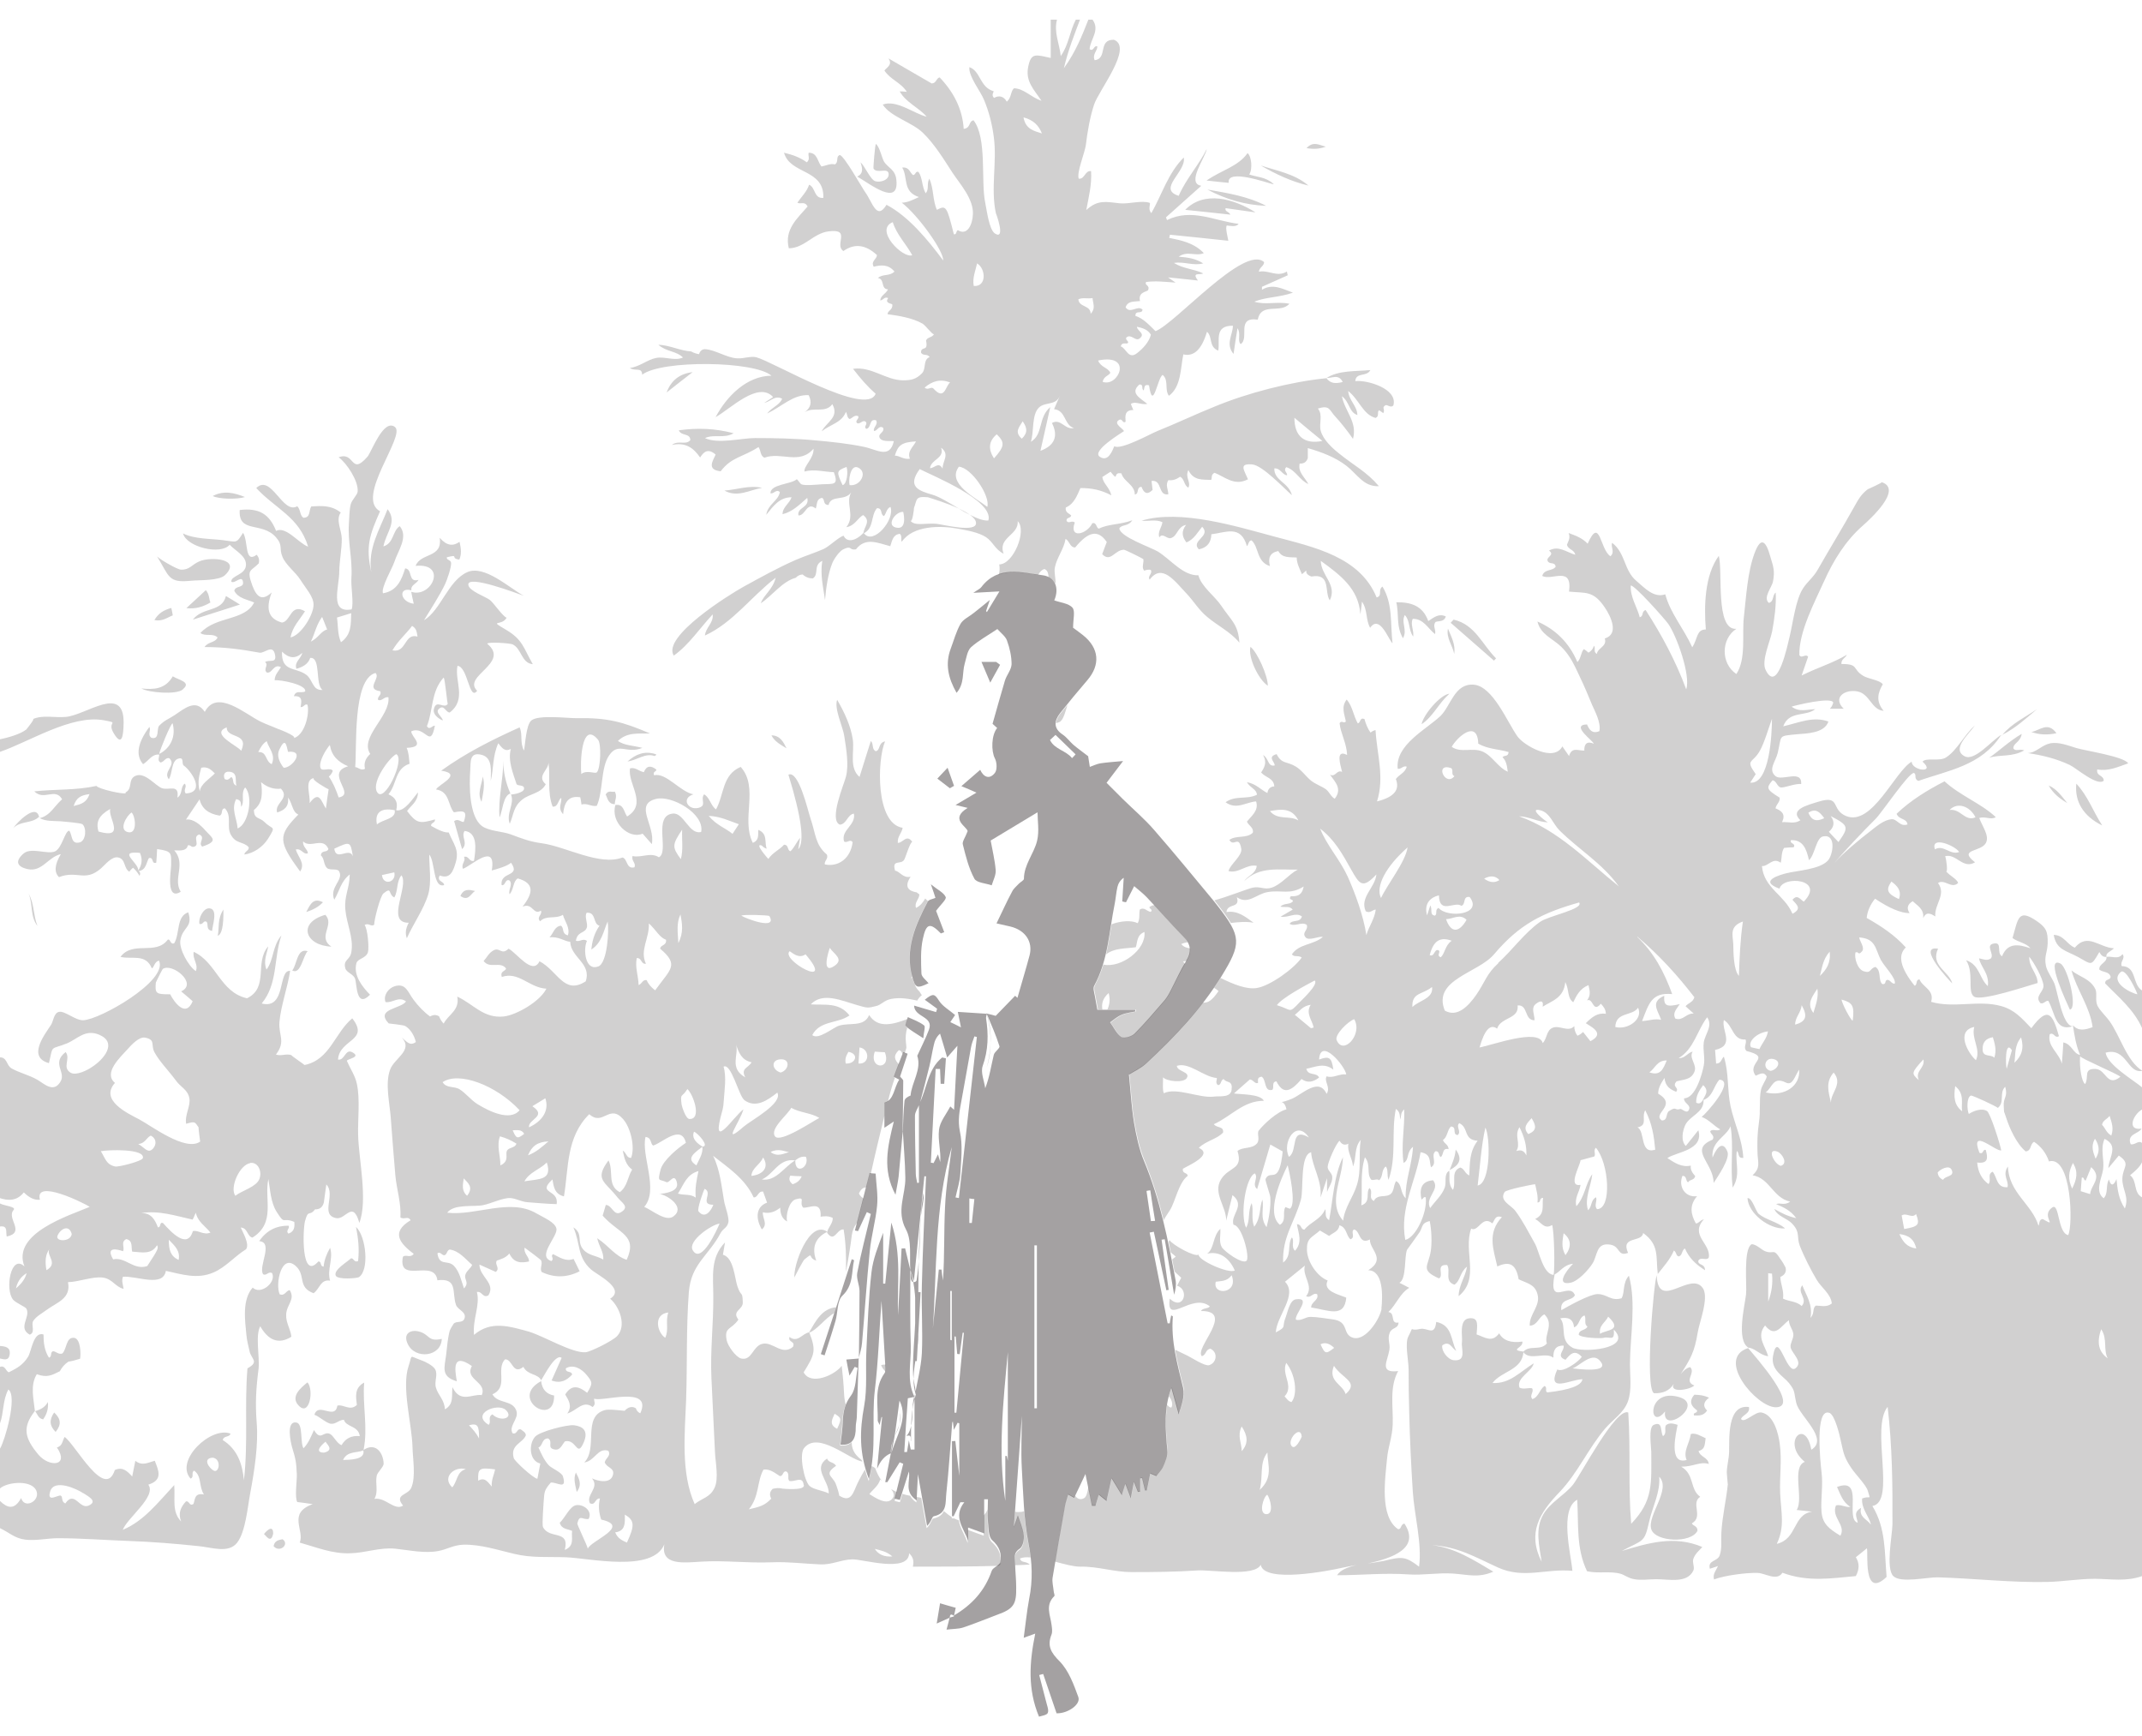 <svg xmlns="http://www.w3.org/2000/svg" viewBox="0 0 1024 830"><g fill="#1c1517"><path d="M1006.9 457.4c-1.5.2-2.5-.8-3.3-2.3-4.1 7.1-3.5 6-10.3 2.3-5.6-3-10.3-3.4-11.5-10.5 4.9.1 6.4 4.7 10.1 6.1 6.1-7.3 11.7 0 18.7.3-1.7 1.7-4 2.1-3.6 4.1h-.1ZM125 633.2c-3.4 3.7-.7 15.5-1.4 21.2-1.2 9.2-1.6 16.4-.9 25.5.9 10.8-1.1 23.3-3.1 34-1.2 6.4-2.2 18.3-6.2 23.5-4.1 5.3-12.1 2.3-18.3 1.7-11.3-1.2-22.5-2.1-33.8-2.5-11.2-.4-22.4-1.3-33.6-1.3-4.9 0-10.6 1.3-15.5.7-5.4-.7-7.5-3.3-12.2-5.5v-13c3.5 3.4 6.9 4.5 10.1-1.4 1.6 5.3 8.6 1.6 7.5-2.8-1.5-6.2-14.1-5-17.6-1.8v-19c2.3-3.7 8.5-25.1 4-28.3-2.8 5.2-2.1 11-4 16.2v-27c2.5-.9 2.7 2 4.2 2.6 4.2-2.1 6.8-3.6 9.2-7.4 1.7-2.7 2.5-12.2 7.4-10.7 0 3.8.4 7.7 2.6 11.1 1.7-.5.4-2.7 2-3.1 1.5.2 2.6 1.7 4.4 1.1 2.2-2.1 1.7-7.9 5.6-7.5 3.2.4 3.3 7.8 2.9 10-1.8.6-3.7 1.1-5.6 1.4-1.8 1.2-3.1 2.7-4.1 4.6-4.2 2.1-6.2 3.1-11 1.4-3.3 5.4-1.5 11.8-.9 17.7h-.1c-6 7.7-4.9 12.8 1.8 20.8 5.2 6.1 14.9 5.5 8.8-3.5 2.8-.7 2.6-3.3 3.7-5 5.1 3.5 19.2 30.5 24 15.8 3.8-1.7 6 .6 8.3 3.1.5-2.7 1-4.8 1.5-7.5 3.3 2.7 6.4.7 9.3 0 1.8 4.6 4 9.2-3.1 11.4 4.1 5.6-10.1 15.9-12.2 21.6 10-4.2 16.5-12.7 24.6-21.4.5 7-1.2 12.8 3.3 17.4-1.6-4-.1-7 2.3-9.6 1.7-.4 1.6 2.6 3.6 1.2.8-2.1.4-5.4 5-4.5-2.6-4-.9-8.7-4.7-11.4-1.6.9.2 3.1-1.7 3.8-7.7-8.6 9.7-25.1 19.1-21.5-.4 1.9-3.3.8-3.7 3.1 6.9 4.3 9.4 11.3 10.1 19.2 2.1-18 .2-35.6 1.7-53.5 5.9-3.2 1.7-4.5 1-8.2-.5-2.4-1.2-4.6-1.5-7.7-.7-7.2-2.1-16.9 3-22.7 3.7 3.7 11.4-2.4 9.3-6.9-1.7-1.1-2.8 1.5-4.3.5-2.5-3.5 5.2-15.3-1.9-15.8 3.6-5.2 8.2-7.4 14-7.4 1 1.2-1.6 2.3 0 3.8 2.9-1 3-3.2 2.8-5.6-6-2.5-4.2 1.9-8.5-4.9-2.8-4.5-3-10.4-3.9-15.6-2.1 9.6 3.7 20.9-7.6 28-2.6-.5-2.2-4.7-5.6-4.8.9 2.2 4.4 8 2.5 10.4-5.4 3.3-9.7 8.6-15.6 11.1-7.8 3.3-14.9.9-22.7-.8-1.4 8-13.6 2.4-20.5 2.8-.8 1.9 0 3.8.3 5.8-4-.9-5.3-4.8-10-5.4-4.9-.6-11.4 2.1-16.6 2.2 1.6 7.9-5.3 9.6-10.4 13.4-2 1.5-4.7 2.9-6.2 5.1-1.2 1.9 1.2 5.6-1.7 6.6-5.8-3.3.4-8.3-1.5-12.3-.5-1.1-5-2.7-6.5-4.5-3.9-4.9-1-22 5.5-15.8-6.3-15.9 21.6-24.4 31.2-28.5-2.9-1.9-26.6-13.6-23.8-3.4-2.533.267-5.1-.9-7.7-3.5-3.3 4.1-7.5 4.2-12.1 2.5v-67c4.2-.6 3.6 3.7 6.2 5.2 3.7 2.1 8.1 3.1 12.1 5.3 3.3 1.8 8 6.9 11.4.9 2.6-4.5-4.5-8.7 2.4-14 2.5 3.3-1.9 7.4 2.4 9.9 2.7 1.5 8.1-1.3 10.1-2.7 5.8-3.7 12.3-11.6 3.7-15.4-6.9-3-10.5 2-15.7 4.1-7.9 3.2-6.4.2-8.5 9.4-10.6-2.9-1.9-13.8 1-18.3 1.1-1.6 1.3-5.7 3.8-6.2 2.8-.6 7.8 4.1 11.5 4 7.8-.1 40.9-18.9 36.3-28.5-2.2.5-2.3 3.2-3.4 3.7-3-7.3-9.7-4.1-15-5.5 6-7.9 16.8-.5 22.6-8.2 1.4-.6 1 2.5 3.1 1.7 2.8-4.9.9-12.8 6.7-14.8 2.4 7.4-2.8 6.9-3.8 13.5-.6 4.1 3.9 12.3 7.4 14.6 1.4-3.2-1.7-5.7-1-9.2 10.9 5 12.7 19.4 25.5 22.2 10.6-5.2 3.4-17 10.1-24.8-.5 3.5-2.5 6.7-.8 11.1 3.6-4.8 2.7-11.1 7.1-16.3-3.8 11.4-1.6 23-9.4 32.5 11.9 3 7.6-16.1 13.6-15.6-1.2 7.9-4.4 16.6-5.1 24.3-.6 6.4 3.2 9.4-1.7 15.7 2.5.9 4.9-.6 7.5.3-1-.3 6.1 4.5 6.2 4.7 12.2-2.5 14.5-15.5 22.8-22.3 8.5 10.8-6.2 9.9-6.8 19.7 3.2.6 3.4-5.3 6.8-3.5 4.5 2.4-2.3 3.1-2.6 4.1 1.7 3.9 3.9 6.9 4.8 11 1.6 7.4.4 16.9.6 24.5.3 11.7 4.7 31 .6 42-3.2-11.2-6.5-1.4-11.1-2.3-7.9-1.6 0-11.2-4.7-16.1l-1.2 8.7c-.6 2.2-2 3.3-4.2 3.2-2.8 3.7-3.2-.4-4.8 5.7-1 3.6-2 28.8 6.4 19.2 1.7 0 .6 2.3 2.5 2.5.3-3.2 1.5-6.2 3.1-9 1.7 5.2-1.6 10.4 0 15.7-4.6-.8-5 4-7.9 6-7.8-2.9-3.6-8.5-8.4-12.9-7-6.5-10 8.5-7.8 13.4 2.5 1 2.9-1.7 4.8-2 2.8 4.6-1.5 6.8-1.7 11.7-.2 3.9 2.1 6.9 2.5 10.6-6 3.8-11.2 1.9-15.2-5.6l.9-.2ZM12.7 608.6c-3.2 2-4.4 4.5-5.1 7.3 2.867-2.4 4.567-4.833 5.1-7.3Zm10.9-11.5c-2 2.8-2.1 6-1.4 10.1 5.9-3.4-.3-7.1 1.4-10.1Zm10.7-7.2c-1.2-4.7-5.4-2.6-6.8.8-1.2 2.9 6.3 3.1 6.8-.8Zm47-114.7c2.2 4.3 7.6 11.3 10.8 3.4-1.6-1.4-3.2-2.8-5.5-4.7 8.2-3.7-4.3-13.8-8.8-10.7-.2.2-3.2 6.1-3.3 6.5-.5 5.4.2 5.6 6.8 5.6v-.1ZM55 517.6c-7.4 8.2 5.6 14.4 11.4 17.4 5.9 3.1 22.3 15.7 29.3 10.7 0 .1-1-7.1-.7-6.7-1.9-2.7-1.6-3.1-6-1.8-.8-4.3 2.3-8.5 1.5-12.4-.9-4.1-4.1-5-6.5-8.4-3.4-4.6-7.7-8.9-10.1-13.3-2-3.6.7-6.1-4.6-7.1-2.8-.5-6.5 3.5-8 5.2-3.8 4.2-12.1 11.7-6.3 16.5v-.1Zm17 25.3c-2.1 1-2.5 3.6-5.9 4 3 1.5 4.6 4.9 7.1 2.1 1.5-1.7 1.9-4.6-1.2-6.2v.1Zm-17 14.7c1.5.4 12.9-2.5 13.3-4 1.1-4.6-16.5-4-20.1-3.3 2.2 3.5 2.5 6.3 6.8 7.3Zm20.1 37.6c-2.8 4.7-7.3 3.4-11.9 3.1-.6-2.1.5-5.2-2.8-6-2.9 1.4-.6 4-1.6 5.8-2.9-1-8.4-2.3-4.7 3.9 5.9-1.3 9.8 5.4 16.3 3.2 5.3-8.1 5.5-8.5 4.6-10.1l.1.1Zm5.6-2.6c0 4.8.7 7.8 4.7 9.7.8-4.3-1.5-6.4-4.7-9.7Zm19.9-3.4c-2.5-3.2-6-5-7-9.5-.7 1.7-1.1 2.5-1.5 3.3-8.2-1.8-16.1-4.5-24.7-3.1 4.9-.2 6.7 3.2 8.1 6.8 1.7 0 .5-2.6 2.4-2.1 3.9 4.4 11.7 12.8 14.3 3.9 2.7-.6 5.1 2.1 8.4.7Zm19-33.2c-5.1.8-9.9 11.8-7.1 15.6 3.4-2.6 10-4.2 11.5-8 1.4-3.6-.6-8.2-4.4-7.7v.1ZM39.8 713.8c-2.9-2-13.9-7.1-15.8-.9-1.7 5.5 3.4 1.8 5 2 1.3.8 0 2.7 2.2 3.8 4.5-6.5 6.7 3 11.2 1 4.6-2.1-.4-4.5-2.5-5.9h-.1Zm61.9-17c-5.1.3-1.7 5.1.5 6.2 2.6 1.3 3.8-5.6-.5-6.2Zm873.4-217.5c1.7 1.2 2.6-1.1 4.1-.9 3.3 5.8 3.3 14.9 11.6 12.2-4.9-.3-7.1-16.5-8.7-20.5-1.1-2.6-3.4-5.6-4-8.3-1-4.7.7-6.5.8-10.8.2-5.9-.9-7.8-5.5-10.9-8.6-5.8-8.6-1-11.3 8.3 2.8 2.1 6.3 2.2 8.6 4.9-5.6-1.9-10.9-2.9-13.6 3.8-2.8-1.4.3-6.8-3.8-6.1-4.5.7.2 4.9-1.5 7.1-1.8 1.4-3.7.4-5.7 0 .8 4.3 5 7.2 4.2 13.3-4.2-3.9-3.9-10.2-10.4-12.4 4 6.2.4 15 3.8 17.4 3.4 2.4 25.7-5.2 30.4-6.5 0-4.6-4.2-7.3-4-12.6 2.3 3 6.3 9.8 6.8 13.7.3 3-4.2 5.1-1.7 8.2l-.1.1Zm4.9-123.9c-3.9.7-6.5 4.4-10.6 4.6 6.9 1 13.8 2.7 20.1 5.7 3 1.4 13.1 10.3 16.2 7.5.1-2.7-3.7-2.1-3.1-5.4 5.3 1 9.9-1.2 14.8-2.9-2-3.3-20.4-6-24.7-7.3-4.1-1.2-8.2-3-12.6-2.3l-.1.1Zm12.6 19.2c-.9 8.6 3.4 15.6 12.4 20-4.5-6.9-6.8-14-12.4-20Zm-277.4-59.9c-6.5-6.4-10-16.2-20.3-18.5-.5.5-.9 1-1.4 1.5 6.9 6 13.8 12.1 20.7 18.1.3-.4.7-.7 1-1.1Zm242.1 36.5c6.2-3.1 11.3-7.8 16.5-12.2-5.7 3.9-12 6.8-16.5 12.2Zm9.2-.4c-6.1 3.6-10.5 7.9-15.5 11.4 5.2-1.6 11-.2 16.7-3.5-2.4-.9-4 .7-5.2-.9-.1-2.7 3.4-2.9 4-7Zm16.6-.3c-4.1-5.8-8.1-1.2-12-.6 3.9 1.4 7.8 1.5 12 .6Zm5.2 33.4c-2.6-3.1-4.9-6.7-8.9-8.4 2.1 3.8 5.3 6.3 8.9 8.4Zm-3.3 76.7c-7.9-4 3.7 20.1 4.5 22 3.9-.4-1-20.2-4.5-22ZM87.4 329.5c4.3-3.5-2-4.4-4.8-6.2-3.6 6.2-9.1 6.4-15 5.8 3.4 2 16.6 3.1 19.8.5v-.1Zm592.2 16.7c5.6-3.8 7.9-9.7 13.3-14.6-4.4.5-12.5 10.1-13.3 14.6Zm-653 338.3c2.8-3.5 2.6-6.2-.7-9.3-2.4 3.5-2.3 6.3.7 9.3ZM633.8 70.1c-2.9-.6-5.9-2.9-9.2.7 3.5.6 6.3.4 9.2-.7ZM671.6 294c2.7 3 1.6 7 4 10.3.4-3.2-1.5-5.8-.2-8.5 5.2 0 7.2 4.6 10.6 7.3.7-1.9-1.3-3.9.3-5.8 1.6-.6 4 .1 4.9-2.6-3.2-1.6-5.6.3-8.4 2.2-2.6-7.3-8.2-9.1-15.3-9 1.4 5.5-.2 11.4 3.2 17.2 2.3-4.1-1.1-7.5.9-11.1Zm-589 .2c-.2-1.2-.4-2.3-.7-3.6-3.4 1-6 2.3-8.1 5.8 3.8.8 6.1-1.2 8.7-2.2h.1Zm25.4-9.3c-1.9 7.9-11.1 5.1-15.8 11.3 8.1-2.6 14.9-4.8 22.5-7.2-2.6-1.6-4.3-2.7-6.7-4.1Zm-9.6-2.8c-3.2 3-6.3 5.8-9.3 8.6 4.4.5 7.9-.6 11.5-2.7-.8-1.8-.4-3.8-2.2-5.9ZM608.9 88c-3.8-3.5-8-3.3-11.7-4.6 1.7-2.4 1.1-8.8-.8-10.2-4.5 6.4-12.4 8.1-19.6 13.1 4.4.5 7.3.8 10.6 1.1-1.1-7 18.3 0 21.4.7l.1-.1Zm-31.7 2.6c8.8 4.7 18.1 7.4 28.1 7.8-8.8-4.6-18.5-6.1-28.1-7.8Zm25.5-11.5c7.3 4.2 14.7 7.7 22.8 9.6-6.7-5.7-15-7-22.8-9.6Zm-2.7 22.3c-10.2-6.4-24.3-10.4-33.4-1.1 7 .7 14 1.5 21.6 2.3-.9-1.7-2.7-1.3-2.3-3.1 4.7.7 9.4 1.3 14.1 2v-.1ZM20.6 678.5c1.7-2.3 2.6-5 2.3-8.3-1.4 2.6-3.6 3.6-6.1 4.4 1.1 1.3 1.4 3.4 3.8 3.9Zm96.5-440.9c-5-2-10-3.3-15.4-.5 2.8 1.5 11.6 1.7 15.4.5Zm-25.6 40c3.9-.4 13.2.1 16.1-2.7 8-7.8-6.7-8.9-12.2-6.6-3.8 1.6-4.7 4.2-8.9 4-1.7 0-10.1-4.9-11.4-6.3 5.9 9.5 5.1 12.8 16.3 11.6h.1Zm337-191.7c-.5-4.9-4-5.7-5.8-8.5-1.1-1.7-2.1-7.2-4-8.6-.4.7-1.3 11.4-1.1 11.8 1.7 2.6 6.7-.6 7.2 2.3.5 3.2-4.1 4.5-6.4 3.7-2.3-.7-5-7.3-7-9 1.1 3.4 1.2 5.5-1.6 6.8 6 3.4 20.2 14.8 18.7 1.5ZM17.9 442.6c-2-5-1.5-10.6-4.2-15.4 2.1 5 .6 10.8 4.2 15.4Zm31.7-98.3c8.1 1.5 1.3.4 4.7 6.1 3.8 6.4 4.7 2.2 4.8-5 .1-18.4-17.8-3.6-27.6-2.7-5.4.5-11.1-1.1-15.9 1.1 1.7-.8-3.2 5.1-3 4.9-2.9 2.3-9.1 4-12.6 4.7v6c13.8-4.7 34.2-17.9 49.6-15.1Zm45.9 97.4c1.6.4 1.8-1.9 3.2-1.1 1.2 1.2-.6 3.8 2.7 4.4 0-2.2 3.1-10.5-1.3-10.8-3-.2-5.5 5.2-4.7 7.5h.1Zm11.3-6.9c-3 4.6-1.9 8.7-2.7 12.5 1.933-.6 2.833-4.767 2.7-12.5ZM3.2 591.1c9.3-2-.3-8.7 3.3-12.7 1.4-1.6-4.2-1.9-6.5-3.1v11c3.9-.6 2.7 2.7 3.2 4.7v.1Zm1.4 56.5c.6-3.6-2-4-4.6-4.2v6c1.9.4 4.1 1.2 4.6-1.8Zm135.1-183.7c4.1 2.3 5.2-7.3 7.4-9.2-5.2-1.7-5.1 6.5-7.4 9.2ZM60 378.8c3.6-1.8 1-6.2 4.7-7.9 4.6-2.1 9.6 4.8 12.8 5.9 3.4 1.1 8.3-2.2 7.3 4.5 2.7-1.8 1.3-5.1 3.5-6.7 1.4 1.5-.9 2.9.5 4.7 9.9-.6 2.3-11.1-.9-13.3-1.3-.9.4-4.4-2.8-3.3-3.3 1.1-2.6 7.2-4.4 9.8-3-3.8 3.8-6.6.3-10-1.8-.7-2.5 1.8-4.3 2-1.6-1-.5-2.5-.6-3.8-3.6-.3-5.1 3.1-7.7 4.6-3.7-4.3-2.6-10.3 3-17.8 1 1.6-1.1 3.7 1 5.2 4.1 1 2.3-4.3 3.7-5.8 2.8-2.8 4.1-2.9 7.3-5 4.7-3.1 10.2-8.1 14.5-1.6 5.8-11.1 19.1.9 26.6 4.6 2.8 1.4 5.7 2.3 8.5 3.6-1.9-.8 10.1 3.6 7.2 4.4 5.4-1.2 7.9-11.6 6.8-16-1.3-.7-1.8 1.3-3.3 1.1.4-2.5 1.2-5.5-3.2-5.2 1-3.2 3.6-1.2 5.4-2.3.7-3.3-12.2-5.7-14.6-5.3 0-2.6 1.8-4.2 3-6.3-3.5-1.8-4.1 3.1-6.7 2.6-2-1.6 1.1-3.6-.9-5 2.1-1.4 5.6.8 4.8-3.4-1-5.5-5-.7-7.4-1.1-8.8-1.6-16.6-2.7-26.3-2.7 1.6-2.6 5.2-2 6.2-4.6-2.4-2.2-5.7-.3-8.2-2.1 7.4-8.2 21.2-5.7 25.7-14.6-3.5-1.5-7.7-2-9.5-5.6.5-2.5 4.4-1.3 4.2-3.9-.3-4.1-3.8.7-5.6-.4-.4-3 7-3.2 7-8.2 0-4.3-5-6.5-7.8-9.5-4.3 5.1-20.6 1.1-22.3-5.4 5.4 2.7 13.2 2.5 19 3.2 7 .9 6.4 1.7 9.7-3.5 2.6 4 .6 14.9 6.5 10.5 1.1 1.2 1.4 2.6 1 4.1-3.7 3.9-6 2.6-3.1 10.5 2.1 5.7 4.7 7.7 9.3 3.4-2.8 7.4-2 12.5 4.9 14.4 4.3-.5 4-9.4 11-5.4-2.5 4.1-5.9 7.2-6.9 12.5 4.9-.9 11.1-10.8 11-15.7 0-3.8-3.6-7.6-6.4-12-2.3-3.6-6.9-6.9-8.5-10.9-1.7-4.2.4-5.3-3.1-9.3-6.7-7.6-18-1.6-17.3-13 9.2-1.1 14.2 1.9 17.4 10 4.7-2.5 11 6.1 15.3 7.5-4.3-14.2-15.6-18.1-24.8-28 7.2-7 12.6 12.8 19.6 8.7 1.7 1.6 1.1 4.1 2.9 5.5 3.6 0 2.5-3.3 3.8-5.4 4.7-.3 9.6-.7 14.1 2.9-2.5 3.5.4 8.4.5 12.5 0 5.2-1.1 10.4-1.2 15.6 0 7.6-4.8 20.2 5.9 18.2 1.1-2.9-.4-10.9-.1-15.1.6-8.8-1.8-17.1-1.2-25.9.2-2.6.2-6.9.9-9.3.6-2.2 3.2-4.4 3.3-6.1.4-5-5.3-13.6-9.1-16.3 7.9-3 5.6 9.1 13.8-.3 2-2.4 7.6-18.3 13.1-14.2 5.4 4.1-19.2 33.8-7.1 40.3-4.9 11.1-7 16.6-4.2 29.1-1.8-11.3 4-20.3 7.8-30.1 4.8 6.2-.6 10.8-2 17.8 5.1-1.6 4.2-7.3 7.8-9.7 4.3 5.2-.9 11.8-2.6 17.2-1 3-6.5 12.4-5.4 14.9 6.8-1.1 8.9-6.5 10.6-11.9 3.8.4 1.1 6.9 6.4 5.5-1.1 2-3.9 2.5-3.4 5-6.4-1.8-5.5 5.6 1.1 6.4-.5-2.2-.9-4-1.2-5.7 9.8 3.2 17.5-13.9 2.1-12.4 2.4-6.4 13-3.6 11.5-13.4 3.6 4 6.5 4 9.5 1.9.8 3.4 1 5.9-.1 8.5-4.7-.6.3-2.7-6-1.1-.2 1.3 1.7 1.2 2 2.4.5 1.7-2 8.8-2.8 10.4-2.7 5.6-6.8 11.9-10.1 17.3 8.1-4.9 11.5-18.9 20.7-23 8.2-3.6 20 7.5 27 11.3-3.1-1.1-27.2-10.3-26.5-5.2.3 2.9 8.2 5.6 10.3 7.2 1.9 1.5 6 7.7 8 8.5-2.4 4.3-9 .6-.2 5.8 7.9 4.7 8.2 8.5 12.7 16.4-5.5-.5-5.3-7.5-9.7-9.5-1.1-.5-11.5-1.3-12.1-.3 11.3 9.3-12.1 15.4-4.8 22.5-3.8 5.2-4.4-11.6-9.4-11.9-1.5 7.3 4.6 15.9-3.7 22.3-2 0-2.7-4.1-5.2-1.7-1.9 1.7 1.7 3.8 1.9 5.5-1.9-.7-4.8-2.8-4.3-5.3 1.1-5.2 4.9.2 6.7-2.7-.3.5-1.3-11.8-2-12.5-6.1 6.6-5 15.7-8 23.2 1.2 2.2 2.5-.3 3.8-.2-2.2 11.5-4.5-.3-11.3 2.7 0 2.8 7.5 7.5-2.2 7.9 1.1 2.5 1.1 5.1 1.4 7.6-7.1 2.3-6 9.8-10.1 14.6 3.8 1.7 4.6 4.3 3.7 7.6 4 1 8.3-6.1 10.4-8.5 0 4.4-3.3 6.2-5.2 8.9 4.5 5.8 5.8 6.2 13.3 4 .4 1.7-2.1 1.5-1.8 3.1 4.067 2.333 6.867 3.367 8.4 3.1 2.4 5.8 5.2 8.3 3.3 14.6-1.2 3.9-2.5 7.9-7.6 6-1.6 3 2.2 2.7 2.1 4.6-5.4 1.6-4.2-11.3-7.1-14.6 0 5.9 1.2 13.3-.5 19.1-2.1 7-7.2 14.1-10.2 20.9-.867-2.267-.567-4.733.9-7.4-11.3.1.4-17.7-3.5-22.7-2.5 3.2-1.5 7.4-3.4 10.6-3.1-1.5-.9-5.4-5.2-1.9-1.5 1.2-4.5 12.7-4.4 14.9-1.6 1.3-2.6-1.1-4.6.2 1.5 1.8 2.2 11 1.6 13-1 3-4.9 3-5.5 5.2-1.6 5.9 2.9 11.4 6.5 15.1-6.8 6.9-6.2-5.3-7.2-7.8-.8-2-4.1-2.9-4.6-4.8-1.2-4.3 2.3-3.8 2.9-7.9 1.1-6.9-2.3-13.3-2.9-20.2-.6-6.7 2-9.8 2.1-16.8-4.3 3.4-4.9 8-7.4 12.1-2.5-6.1 4.7-9.4 2.3-13.6-.8-1.5-4.3-.3-5.7-1.5-1.8-1.6-1.2-4.6-3-6.1.3-2.8 3-1.1 3.6-3.1-2.6-6-8.6 0-12.1-3.6-.3 2.7 2.2 3.7 2.3 5.7-2.3.8-3-2.5-5.8-1.8 1 3.5 4.7 6.6 2.1 10.5-10.6-14.4-10.7-17.2-.9-27.2-3-1.5-2.6-4.9-4.9-8.2.5 4.6-1.9 6.1-5.2 7.2-1.5-4.4 6.3-6.7 1.8-11.4-3.2.4-6.4-.5-9.5-3.1.4 2.4.5 4.8.2 7.2-.4 2.5-1.6 4.5-3.6 6.1 0 4.5 2.6 3.3 5.1 5.8 3.9 3.9 5.7 1.4 1.6 8-2.4 3.8-6.8 6.9-11.3 7.5.2-1.6 2.4-1.9 2.1-3.5-2.5-2.8-6.1-1.5-8.5-5.9-2.3-4.1.7-8.9-2.9-12.7-2.2.3-.7 2.8-2.5 3.5-5.4-.867-8.6-3.467-9.6-7.8-2.1 3.2-4 5.9-6.5 9.7 3.6-.6 7.2 2.8 9.3 5.2 3.1 3.5 6.6 5-1.5 7.7-2.3-1.7 1.9-4.4-1.5-5.8-3.2 1.1.2 4.6-2 5.7-1.8.9-1.9-.9-3.4-.5-.5 2.5-2.9 2.6-6.5 2.4 5.8 6.5-.8 13.6 3.1 19.8-7.3 4.5-4.6-10.2-4.6-12.5 0-6 .7-6.9-6.7-7.9-.1 2.3-.2 4.4-.4 6.5-2.5.8-1-2.8-3.5-2.2-1.3 2-1.2 5.7-4.9 6.2.8.6.9 1.3.4 2.3-.8-1.5-1.9-2.8-3.1-3.9-.7.6-1.3 1.2-1.8 1.9-2.7-1.6-1.7-6.1-5.3-6.8-3.1-.7-6.3 3.6-8.3 5.3-7.7 6.6-11.2.7-20 4.1-2.4-2.333-2.1-6 .9-11-6 1.3-9 8.6-15.7 7.2-5.3-1.1-6.4-3.8-2.1-7.5 3.6-3.1 11.4.6 15-1 3.4-1.6 4.7-9.8 6.8-9.9 1.6 2.1.7 6.7 5 5.6 3-.8 3.4-6.9 1.3-8.7-.7-.6-9.5-1.3-10.5-1.4-3.3-.2-7 .1-9.9-1.5 5.1-1.2 7.1-6 10.7-9-3.3-5.8-8.7.9-13.3-3.8 10.1-1.1 19.6-.4 29.7-2.6 1 1.5 12.8 4.1 14 3.5l-.1-.4Zm-17.2.8c-4 .5-6.3 1.6-7.6 5.7 3.6-.9 6.2-1.6 7.6-5.7ZM188.5 417c-2.2.5-4 .9-5.9 1.3.5 5.2 7 3.6 5.9-1.3Zm-8.3-22.9c2.8-2.5 9.2-2.5 8.5-6.8-6.4-1.3-9.7 1-8.5 6.8Zm7.5-83.2c6.7 1.3 5.5-8.4 11.9-6.6-.4-2.2-.4-3.8-2.6-5.1-2.9 3.9-6.7 7-9.4 11.7h.1Zm-7.6 67.4c3.3 7 13.9-15.7 9.3-17.8-3.4 1.8-11.6 13-9.3 17.8Zm-10.3-11.6c1.4 0 2.7 1.9 4.7.8-.667-2.6.167-4.967 2.5-7.1-5.3-8 9.7-18 8.7-27.1-2.1-.4-3 2-4.9 1.3-.7-1.6 2-2.4.9-4.2-7.2-1 .5-6.3-2.2-8.7-11.1 3-8.8 36-9.7 45.1v-.1Zm-12.7 10.6c-.3 0-8.8-4.8-7-5.4-4.8.9-1.6 8.2-2.1 12 4.7-6.3 5.5-.9 7.8 2.6.5-3.9.9-6.6 1.3-9.2Zm2.7 28.4c.9 6.3 7.1-1 8.9 3.6-1.2-7.1-1.2-7.2-8.9-3.6Zm1.3-110.5c.6 4.1.2 7.9 1.9 11.8 5.1-3.7 4.7-8.5 4.9-13.9-2.5.8-4.6 1.4-6.8 2.1Zm-3.4 60.9c-1.8 2.1-5.4 7.8-4.5 10.9.6 2.2 4.8-.5 5.9 1.5-.4 1.1-1 2-1.9 2.7 2 2.9 3.4 6.2 4.7 10 8.6-1.5-6.9-11.6 4.5-14.9-4.8-2.1-7.8-4.9-8.7-10.1v-.1Zm-9.1-49.4c3.7-1.8 4.8-5 7.8-5.8-.8-1.9-1.4-3.5-2.4-6-2.8 3.8-3.3 7.5-5.4 11.8Zm5.6 23.1c-3.7-2.5-.6-15.8-5.9-15.3-1 2.9-3.4 4.3-6.6 5.2-1.1-3.3 2.1-4.6 2.8-7.6-3.3 3-6.4 2.6-9.7-.6-.3 9.7 6.2 7.3 11.4 10.9 3.5 2.4 3 7.8 8 7.4ZM135.6 367c4 .2 10.6-8.5 2.1-7.6-.8-3.3-1.3-7.2-4.2-1-1.3 2.8 0 5.9 2.1 8.6Zm-12.2-7.5c4.4-.3 3.3 4.4 6.5 5.8 2-4.5-1.3-7.4-2.4-11-2 1.3-2.8 2.8-4.1 5.3v-.1ZM113 375.6c-.7-2.8.8-6.3-3.4-6.7-2.3-.2-3 1.5-2.2 3.5 1.6.9 2.3-.3 3.2-1 1.5 1.2.1 3.2 2.4 4.2Zm4.2.8c-2.3 3 0 6.6-1.9 9.3-.3-1.4.4-3.2-2.4-3.7-2.5 4.8.3 9 .7 14 5.2-2 7.6-15.3 3.6-19.6Zm-1.9-17.5c4-8.8-7.1-5.7-6.9-11.2-8.2 3.1 5.3 8.8 6.9 11.2Zm-32.8-13.2c-1 .5-6 12.6-6.4 14.7 5.6-2.8 8.1-8.6 6.4-14.7Zm13 32.6c.4-3.6 5-6.2 7.2-8.6-1.8-1.8-3.5-3.4-6.5-2.7-.8 3.3-2 6.4-.7 11.3Zm-29.4 37.8c1.8-2.7 2.1-5.5.8-8.4-11.1-1.1-.6 4.6-.8 8.4Zm-4.9-18.3c4.6 1.1 3.6-7.7 1.7-9.4-2.2 1.3-6.5 8.3-1.7 9.4Zm-14.1-.3c13.3 3.8 4.4-6.7 5.6-10.8-5.4 3-7 6.2-5.6 10.8Zm99.3 38.5c3.5-1.2 5.9-2.5 8-4.7-4.6-2.3-6 .8-8 4.7Zm21.4 165.5c-1.5 1.6-8.5 5.5-7.3 8.3.9 2 10.2 1.3 11.1.7 5-3.3 3.5-19.4-1.4-24 1.1 5.8 1.6 10.3 1 16.3-2 .9-2-1.4-3.3-1.3h-.1Zm524.4-301c-.9 4.5 2.2 8 3 12.1.7-4.5-1.4-8.2-3-12.1Zm-533.8 152c-6.9-4.6 1.8-10.4-2.9-15.2-13.7 4-9.3 14.8 2.9 15.2Zm-152-56.7c3.4-3.5 8.8-2 12.2-5.3l.1.2h.2s-.1 0-.2-.1c-1.4-7-10.9 2.9-12.3 5.2Zm339.9-161.3c6.3 3.5 12-.3 18-1.3-6.1-1.4-12 .9-18 1.3Zm117.3 11.6c-1.4-1.1-3.3-2.1-5.3-3 1.8 1.1 3.5 2.1 5.3 3Zm40.7 32.5c-.7-1.1-1.7-2.1-3-2.7-.2-1.6-.3-3.2-2-3.9-1.5.5-2.3 1.6-3 2.8-4.5-.7-9.1-1.5-13.5-1.2h-.1c-1.8.1-3.5.5-5.2 1.1.4-1.5.5-3.2.2-4.9 6.7 0 13.4-16.1 8.8-20.7.7 6.7-9.7 7.8-6.7 15.6-4.2-2.1-5-5.6-8.4-7.9-3.7-2.4-9.3-3.3-13.6-4.1-8.1-1.5-21.4-1.6-26.7 6.3-.6-1 .3-2.7-.9-3.8-3.3.3-3.7 3.2-4.6 5.9-5.9-1.5-11.8-4.5-16.4 1.5-3.5.6-1.7-2.1-6.1 0-2 1-4.6 4.9-5.3 6.8-2 5.1-2.9 11.7-3.4 17.4-.8-6-2.4-11.9-1.3-18.7-4.5 2.1-1.4 6.3-4.5 8.4-1.8 0-3.5-.6-4.9-1.9-1.3.1-2.4.6-3.3 1.6-6.4 1.7-11.2 8.5-16.7 12.2 1.4-4.1 5.7-6.5 7.1-12.2-12.1 9.4-20.4 21.4-33.8 27.6.3-3.8 4.2-6 3.7-10.1-6.2 6.6-11.2 14.4-18.6 19.7-5.8-9.1 26.8-29.3 33.3-32.9 8.2-4.5 16.3-9 24.9-12.8 4.4-1.9 8.9-3.3 13.3-5.2 2.8-1.2 7.3-5.8 9.7-6.4 1.5 3.3 5.7 2.7 9.5-1.4.2-2.8 3.8-5.6-.2-8.5-2.7 1.6-4 5.2-8 5.8 4.4-5.5-.6-11.3 2.3-16.6-3.1 4.3-9.6 1-10.8 6-3-.1-1.5-2.8-3.2-3.4-2.6.5-2.2 2.8-2.9 5.1-4.4-3.5-4.8 3.4-8.3 3.3-.8-4 5.5-3.6 4.2-8.4-3.7 3.2-6.9 6.6-11.8 7.8 0-3.5 3.4-5.1 4.3-8.1-5.6 0-8.5 3.9-12.1 8.4.8-5.2 5.9-6.7 6.5-10.9-1.8-1.6-2.7 1-4.5.6 0-4.4 9.7-4.2 12.6-6.7.4.1 1.6 2.1 2.2 2.4 1.6.8 7.9.1 9.8 0 5.5-.3 8.2.7 5.7-5.8-4.7-.1-9.3-1.6-14-.3-.5-2.5 4.6-6.4 4.3-10.9-6.8 7.9-15.4 1.3-23.5 4.3-2.1-1.1-1.5-3.2-2.8-5.1-7.5 4.9-12.9 4.7-18.1 11.6-6.7-.8-3.8-4.8-2.4-8-3.4-3-5.6-1.6-7.4 1.4-3.2-4.6-6.9-7.4-13.5-6 3.2-2.5 6.6.3 8.8-2.3 0-3.5-4.3-1.8-5.5-4.7 8.7-1.2 17.1-1 26.2 1.4-4.6 2.7-9.1.3-13.7 2.3 6.1 3 17.5 0 24 0 9.6 0 19.2.2 28.7 1.1 7.7.7 15.7 1.5 23.3 3.1 6.3 1.3 12.3 5.9 14.3-2.7-1.8-.3-6 .6-6.9-1.9-.6-1.8 2.8-2.5 1.7-4.6-2.1-1.2-2.6 1.7-4.3 1.6-.5-1.8 2.2-3 1-5.1-3.5-.9-2.1 3.6-4.6 4.1-1.7-.9.9-2.3-.4-3.4s-2.6 1.3-4 .7c-1.4-1.2 1.3-2.2.4-3.4-1.8-.7-2.7 1-4 1.4-1.3-.5-1-2-1.8-3.4-2.1 5.3-7.4 5.9-11.6 9.3 2.3-4.5 8.6-6.7 5.1-13-3.4 4.6-9.1 1-13.3 3.9 3-2.2 3.7-4.7 2-8.2-7.4-.4-12.6 5.3-19.9 8.8 2.6-3.3 6-4 7.2-7.1-3.5-1.8-5.4 1.3-8.6 2 1.7-1.1 3-2 4.3-2.8-7.2-7.8-20.3 5.6-27.5 9.6 5.3-10 14.9-19.7 26.7-19.8-8.1-7.1-52.5-7.6-61.8-.5-.2-3.8-3.2-1.4-5.9-3.2 4.7-.6 8.4-4 12.6-4.8 4.1-.8 8.9 1.6 12.8-.2-3.2-3.2-7.8-2.6-11.8-6.1 5.5.2 10.5 2.9 15.7 3.2 1.2.7 2.5 1.1 3.8 1.3.4-1.5 1.4-2.3 2.7-2.4 5.2.3 10.3 4.1 15.5 4.4 3.1.2 6.4-1.2 9.2-.5 7.8 2 52.8 28.8 57 17.4-3.9-3.4-7.2-7.2-10.8-11.9 9-1.2 15.4 5.4 23.9 5.5 3.9 0 6.2-.5 9-3.3 2.2-2.2.4-6.5 3.7-7.8-1.1-1.8-3.3-.4-4.1-2.2 0-3.4 3.6 0 2.4-5.7.6-1.7 2.7-1.3 3.8-3-1 0-4.1-4.3-5.5-5.1-4.7-2.7-11.4-3.8-16.7-4.5 0-1.8 2.5-1.9 2.3-4.6-.2-.6-3.9-.5-2-3.1-1.8-.9-2.4 1.1-3.8 1.1.2-2.5 2.7-3 3.7-5.3-3.6-.1-1.4-4.9-4.8-5.4 2.2-2.1 5.6-.7 7.9-3.1-2.9-3.5-6.4-3.2-9.9-2.3-1.6-2.7 1.6-3.6 1.5-5.6-5.4-5-10.733-5.633-16-1.9-4.6-3 4-10.8-7.1-9.4-7.3.9-11.5 8-19 8.1-2.3-9.1 4.3-14.5 9-20-1.5-2.7-3.3-.9-4.9-1.8 2-3 4.5-5.2 5.6-8.6 3.2 1.4 2.2 6.7 6.8 6.3.5-14-15.9-11.1-18.8-21.6 4.3 1 7.9 2.4 10.9 4.6 1.8-1.6.4-3.2.9-4.6 4.2 0 4.1 4.1 6.1 6.6 2.2-.4 4.3-1.6 6.4-1 2-1.1.3-3.6 2.3-4.5 2 0 10.7 15.7 12.3 17.9 3.4 4.7 5.4 13.6 10.1 5.9 10.7 5.6 20 17.1 27.1 26.6.2-4.7-12.2-21.8-19.8-27.6 2.9-.1 5.1-1.3 8.2-2.7-8-2.6-5.1-9.4-8-14.1 3.5-.4 3.7 2.6 5.2 3.6 1.3-.1 1.1-2.1 2.6-1.5 2 2.9 1.5 6.7 3.4 10.2 1.9-2.1.3-4.5 1.8-7 2.2 5.1 1.5 10.4 3.6 14.9 4.4-2.3 4.7-1.8 8.1 11.7 1.5.2.9-1.5 1.9-2 4.5 2.9 7-2.7 7.2-7.5.4-7.3-6-14.3-9.8-20-4.3-6.6-8.5-13.6-14.2-19.1-5.2-5-15.4-7.6-19.1-13.4 6.5-2.5 14.9 4.3 21 5.8-3.9-4.5-9.8-6.7-12.9-12.1 1 0 1.9 0 3.4.2-2.8-4.5-8-5.9-10.7-10.2 1.1-1.5 4.1-2.7 1.9-5.8 7 4.1 14 8.1 20.7 12 2.3-.1 2.1-2.5 3.8-2.9 6.6 6.9 10.9 15 11.5 24.6 3.5-.4 2.2-3.6 4.7-4.1 6.6 8.6 3.4 29 5.6 39.5.7 3.2 1.8 12.7 4.6 14.6 5.4 3.5.5-9.9.5-9.6-2.6-11.9.6-24.4-1-36.4-.8-6.2-2.3-12.2-4.7-17.9-1.7-4.2-7.4-11.1-7-15.6 5.4 1.8 4.9 9.6 11.6 11.5.2.3-1.3 1.8.2 3.2 2.3-1.3 4.6-.9 6.1 1.8 2.3-1.9 1.7-4.7 3.4-6.4 4.8.1 8 4.2 13.2 6-3.6-5.4-7.7-9.2-6.4-16.1 1.4-7.2 3.7-5.9 10.8-4.4V9.4h3c-1.6 6 1.2 11.5 1.8 17.4 3.8-5.3 4.3-11.9 7.2-17.4h2c-2.7 7.2-5.6 14.3-7.7 23.2 5.7-7.9 8.7-15.6 11.7-23.2h2c3.7 5.1-1.1 9.4-1.4 14.1 2 1.4 2-2.1 3.7-1.3 0 2.2-2.5 3.7-1.3 6.6 6.4-.8 1.4-9.9 9.2-9.8 9.4 3.6-7.3 24.2-9.5 31.1-2 6.2-3.1 12.7-3.9 19.2-.5 3.8-4.5 13.2-3.4 16.1 2.9.4 2.9-4 5.9-3.6.4 6.3-1.1 12.3-2.3 18.6 5.6-5.1 9.4-3.9 16.2-3.2 4.1.4 10.5-1.6 14.2-.2.3.9-1 3 .7 4.9 5.1-8.9 7.9-19 15.5-26.6 1.4 6.7-12.9 15.1-2.4 18.3 3.4-8 9.5-14.5 13.4-22.4-.6 4.1-10 16.5-2.6 17.6-6 5.4-11.5 10.2-16.9 15.1.2.4.3.9.5 1.3 11.9-5.8 22.6.4 34.2 1.8-1.1 1.7-4.2.9-5.6.8-.9.9.6 6.3.7 7.3-9.4-1-18.6-2-27.9-2.9-.1.5-.2 1-.4 1.5 5.9 1.2 11.9 2.4 16.6 7.3-3.9 1.7-7.9-1.3-12 1.7 4.4.4 7.9.8 11.7 3.2-4.9 1.3-9-1-14-.2 4.7 2.9 9.6 2.8 14 5-1.5.9-5.7-.8-2.5 3.4-4.8-.5-9-1-14.3-1.5 1.5 1 2.2 1.5 3.6 2.5-5.4-.4-9.6-.9-14.1-.3-.9 1.7 2.1 1.5.9 4-1.1.8-4.8 1-3.8 5.1-2.8.4-5.8-.2-6.9 3 2.2 3.4 5.7-1.2 8.1 1.1-.2 2.4-3.5 0-3.4 3 3.8 1.2 6.6 4.4 9.6 7.3 9.5-3.6 42.5-41.6 51.9-33 0 1.9-2.2 2.4-2.5 4.6 4.6-1 8.7 2.8 13.4-.1.1.6.3 1.2.4 1.8-4.1 1.8-8.2 3.7-12.3 5.5v1.4c5.2-3.1 9.6-.5 14.8 1.4-6.4 2.3-12.7 2-18.5 4.3 5.3 1.7 10.9-.2 16.8 1-4.2 4.9-13.5-.9-15.1 7.6-10.6-1.5-3.8 8.9-8.2 11.7-1.7-1.8.3-4.8-1.5-7.6-.7 4.3-1.3 8.1-1.9 12.3-4-4.8-.3-9.2-.3-13.5-9.1-.1-6.1 7.2-7 11.9-4.7-1.8-2.6-6.7-5.4-9-2.5 8.4-6.2 12-11.3 10.8-1.4 6.8-1 15.5-6.9 19.8-2.2-3 .1-7.4-3-10-2.5 1.5-4.6 17.9-6.5 5-2.5-.7-2.1 1.1-2.5 2.4-1.4-.5.2-2.9-2.1-2.8-4.7 4.1.3 6.4 3.8 9.3-3.6.5-5.7-1.5-7.9 0 .3.7.6 1.6 1.2 2.9-4.2 0-3.9 2.8-3.7 5.6-1.7 1.1-1.4-2.2-3.5-.6-2.2 1.7 2.5 4 2.7 5.1-1.6 1.1-15.5 9.5-11.6 12.2 4 2.8 6-2.7 7-5 3.1 2 17.2-5.9 20.7-7.3 9.2-3.7 18.2-8 27.4-11.7 15.7-6.5 36.2-11.8 53.2-13.5 5.8-3.9 14.2-3.2 21.1-3.9-1.7 3.4-6.9.9-7.2 5.3 5.5-.7 20.5 3.6 18.2 11.6-1.3 1.5-2.9-.7-3.9 0-1.8 1.2.1 1.7-.9 3.7-.7-.5-1.3-.9-2-1.4-1.2.9.3 2.8-1.7 3.7-6.1-1.7-7.7-8.6-13.1-12.9.4 4.7 4.3 7.1 4.4 11.5-4.1-1.4-3.6-6.2-7.4-9 1.4 7.3 7.5 12.2 5.3 20.4-2-3-6.1-8.2-8.4-10.6-3-3.2-2.6-5.7-8.4-3.9 2.6 3 .4 7.2 1.4 10.7 1.2 4.3 5.6 8.3 8.9 10.9 6.9 5.6 12.9 8.5 18.9 15.5-7.3.4-10.4-5.8-15.5-9.7-5.4-4.2-12-6.6-18.5-8.5v4.8c-.6 1.8-1.8 2.7-3.9 2.6-.8 4.1 1.9 5.8 4.2 9.8-4.2-1.8-6.1-6.7-10.6-8.1-1.6 1.7.6 2.5.4 3.9-2.4-.2-3.1-3.5-6.1-3.3-.2 5.9 6.9 6.7 8.4 12.8-3.9-3.4-14.1-14.3-19-14.7-6.4-.5-4 2.4-2 7.1-6.5 3.5-11.2-1.3-16-3.1-1.9 1-1 2.5-1.6 3.4-4-.2-8.4.5-10.9-4.7-1.7 3.6 1.4 5.7 0 8.4-2.2-1.1-1.8-4.3-4-5.2-1.7 1.3-3.7 1.9-5.5 1.6-1.7 2.3 0 4.7-.1 6.8-5.1.8-2.7-7.1-8-6.4.2 1.5.3 2.9.5 4.3-2.9 2.8-4.3 1.1-5.3-1.5-2.7.2-.9 3.3-3.2 3.7 0-4.7-5.3-6.1-6.4-10.1-4.5-.9-.9 4.5-5.2-.8-1.3.8-2.6 1.7-3.9 2.5.3 3.2 3.3 4.7 4.3 8.8-5-2.7-9.6-3.5-14.8-3.5-1.5 3.2-2.8 7.5-7 9.3-.4 2.4 1.6 2.8 2.6 3.8-.3 1.5-2.5.8-2.2 2.6 1 1.6 2.5-.5 3.9.8-2.9 7.9 5.8 5.7 8.4.3 2.2-.5 1.7 2.2 3.1 2.6 4.7-2.3 10-1.8 16-4-2.1 3.2-5 1.8-6.2 3.9.4 4.1 15.3 9.1 18.5 11.1 6 3.7 12 11.6 19.3 11.3 1.4 5.4 7.7 9.8 10.9 14.5 4.7 7.1 8.1 8.7 8.7 17.7-4.3-5.2-10.3-8-15.4-12.3-4.1-3.4-6.3-7.4-9.9-11.2-5.6-5.9-11.7-14.6-17.6-6.6-1.2-1.8 1.6-2.9.5-4.7-1.1-.2-2.1 0-3.1.4-1.4-1.6-.1-3.7-.4-5.5-.8-.6-8.7-4.5-9.3-4.5-4.4 0-6.3 6.3-10.4 2.1.7-1.8 1.4-3.8 2.2-5.8-4.1-6-8.7-5.2-15.1 2.6-2.6 0-2.5-2.9-4.6-4.1-.8 4.9-4.2 9-5.1 13.6-.5 2.4.5 5.5.3 7.8l-.3-.4Zm129.7-98c1.9 2.8 4.5 2.9 7.9 2-2.1-4.2-5.4-1.5-7.9-2Zm-15.2 19.1c0 8.8 4.6 12.8 13.4 11.1-4.9-4-9-7.4-13.4-11.1Zm-82.9-34.1c2.6 1.1 3.6 6.4 7.7 3.2 2.8-2.2 5.6-5.1 6.6-8.8-1.6-2.6-4-3.2-6.7-3.8.2 2.2 4.3 3.2 1.3 5.6-2 1.6-4-2.4-6.3-.5-.7 1.2 1.1 1.6.8 2.6-.9.9-2.8-.8-3.6 1.8l.2-.1Zm-10.9 6.8c1.2 3.2 4.6 3.2 5.8 5.8-.8 1.5-3 1.5-3.7 4.3 7.4 2.9 14.9-13.6-2-10.2l-.1.1Zm-9.5-29.3c.5 4 5.8 2.6 5.9 6.9 2.5-2.6 1.1-4.8.9-7.5-2.5.4-4.8-.4-6.8.6ZM436.1 122c-2.9-5.4-7.4-9.7-9.3-15.8-9 3.6 4.8 17.5 9.3 15.8Zm-31.4 101.2c-4.9 1.9-4.9 2.2-1.9 8.7 2.2-.5 2.7-6.5 1.9-8.7Zm5.5.3c-3.8-1.7-4.7 6.6-4 8.4 5.1.7 8.8-6.2 4-8.4Zm55.3-86.8c6.3.5 5.8-8.3 1.6-10.8-.8 3.7-2.3 6.9-1.6 10.8Zm6.5 105.6c1.5-5.2-7.6-18.8-13.6-19.2-6.1 8.1 8.6 15.2 13.6 19.2Zm-29.9-57c1.5 1.5 3.1-.8 4.2.5 5.3 5.8 5.6-1.1 7.9-3-4.8-1.8-8.6-.6-12.2 2.5h.1Zm2.5 38.5c2.3 0 4-3.3 6 .2 0-3.7 3.6-6.8-.7-10 1.8 5.2-4.8 5.5-5.3 9.8Zm-18.9 18.5c-1.9.8-2 3.1-3.1 4.4-2-.8-.4-3.7-3.3-3.8-3.1 3.3-1.4 9.6-6.3 12 4.4 6 15-6.5 12.7-12.6Zm6.1 2.4c-3.6-.3-8.1 6.1-3.8 7.4 5.2 1.5 4.4-4.8 3.8-7.4Zm3.2-25.4c-1.4-3.6 1.5-5.5 2.9-8.3-6.7.4-8.6 1.7-10.1 6.8 2.2 0 4 1.9 7.1 1.5h.1Zm4.7 4.9c-6.2 8.4-.6 10.4 6.1 12.3 3.4 1 8 3.9 12.6 6.6-5.7-2.6-12.6-4.7-14.8-5.4-6.2-.6-5.1 1.1-6.7 5.2.2-.4-.7 7.4-1.7 5.9 1.8 2.9 7.6 1.1 12.5 1.6 3.1.3 19.3 4.5 18.9-.5-.1-1.3-1.2-2.6-2.9-3.8 3.3 1.7 6.4 2.9 8.8 2.7 2.8-9.5-26.9-21.5-32.7-24.5l-.1-.1Zm36.8-16.6c-3.8 3.2-4.233 7.033-1.3 11.5 5.1-5.7 5.3-7.6 1.3-11.5Zm12.4-6.2c-1.7 2.9-4.1 5.1-.4 8.3 3-2.9 2.5-5.3.4-8.3Zm9.2-137.6c-1.5-3.8-4-6.4-8.8-7.7 1 5.8 5.2 6.5 8.8 7.7Zm4.8 138.4c4.2-2.4 6.3 3.5 10.5 2.4-4.8-1.4-3.7-8.4-9.5-9 .9-2.2 1.9-4.3 2.8-6.4-2 4.9-7.1 2.7-10.1 5.7-3.5 3.5-2.2 11.7-3.8 16.3 6.1-3.6 3.3-11.5 9.3-16.6-1.7 7.7-3.2 14.1-4.7 20.9 6.9-2.5 8.6-7.2 5.5-13.3Zm-10.2 542.3c-.2-2-.6-4-1-6.1-1.1-5.3-1.7-10.6-2.1-16-.9.3-1.9.4-2.9.4-.5 0-1 0-1.4-.2-.2 2.6-.4 5.1-.6 7.7 1.1-3 1.7-4.7 1.9-5.4.8 2.6 2.4 6 2.8 9.5.3 2.1-.4 5.4-1.9 6.4-3.3 2.1-2.4 4.8-2.2 7.4 2.3 0 4.7-.2 7-.3-2-1.9-4.1-.6-4.7-2.9 1.4-.6 3.1-.7 5-.5h.1ZM227.1 425.9c-2.7-.6-5.4-1.3-7 2.4 3.8 2.7 4.9-1 7-2.4Zm85.8-64.5c1-.5 1-.7.5-.9-5.2-1.7-9.5 0-13.4 3.5 4.6-.6 8.5-4.2 12.9-2.6Zm-23.4 18.3c1 1.9 1.2 4.7 4.4 4.7 0-1.9 1.3-3.7 0-6-1.3.5-3-.9-4.3 1.3h-.1ZM211.2 640c-6.9 1.6-5.6-2.3-11.3-3.6-3.7-.8-7.3 1.1-5 6 3.5 7.6 16.1 6.3 16.3-2.5v.1Zm27.6-249.3c1.5-2.8 1.6-10.3 5.2-11.4-2.2-5-3.4-10.2-3.4-15.7 0 9.1-2.5 18-1.8 27.1Zm130-39.2c1.5 3 4.4 4.5 7.2 6.2-1.5-3-3-6.1-7.2-6.2Zm-138.6 31.8c.7-4 1.8-8.1.6-12.1-.5 4-2.8 8-.6 12.1Zm367.6-74.1c-1.3 4.6 3.6 15.5 8.3 18.6 0-4.8-5-16-8.3-18.6Zm210.3 344.3c-2 .4-3.3 1.8-4.6 3.3 4.8-7.4 6.6-10.7 8.1-19.8.7-4.7 5.6-16.8 2.4-21.3-5.9-8.4-21.3 11.3-22-6-1.4 3-5.8 53.8-1.3 56.3 4 .1 7.4-1 9.5-4.6-2.5 4.7 7.6 3 9.8.9-5.3-2 .8-6-2-8.8h.1Zm9 14.7c-2.6-1.3-4.9-1.4-7.1-1.5-2.9 3.3-1.3 5.7 1.3 7.5.2 1.6-2 .7-1.5 2.4 2.2.1 4.5.3 6.3-2.3-2.2-2.1-1.7-4.3 1-6.2v.1Zm-16.9-.9c-13-1.8-11.7 16.8-4.2 7.4-1.7 12.1 21.8-4.9 4.2-7.4Zm53.1-80.2c-3.8-3.1-9.1-4-12.5-6.8-1.6-1.4-3.1-7.8-5.4-7.6.4 7.4 10.4 15 17.8 14.5l.1-.1ZM1024 473.4v18c-3.9-8.8-11.3-14.8-17.6-21.3-.1-2.4 2.5-1.3 2.6-3.2-.7-2.6-3.7-2-5.4-3.4-.3-2.9 3.8-3.3 3.4-6.1 2.6-.5 5.5 1.5 7.7-1.3 1.5 2.1-1.3 3.5-.4 5.7 7.3.2 4.9 8.5 9.6 11.6h.1Zm-2.2 1.9c-.4-1.5-5.6-12.7-7.9-10.7-5.6 4.8 4.6 10.1 7.9 10.7ZM318.7 187.6c4.1-3.2 8.2-6.5 12.4-9.7-6.1.7-10.3 3.9-12.4 9.7Zm614.6 282.5c-1.5-5.8-10.6-8.5-6.8-16.6-10.5-1.7 5.7 15.6 6.8 16.6Zm-364.5-16.8c-1.4-.2-2.8-.5-4.1-2 1-.5 2-.7 3.1-.9-.5-.9-1.2-1.8-2.1-2.8-4.7-4.8-9.3-9.9-13.8-14.9-.8 0-1.6.3-2.4.9-.2.8 1.9 1.2.6 2.3-1.8-.2-3.1-2.5-5.2-1.1-.5 2 .2 4.2-1 6.5-3.1-1.5-8-1.1-12.5.5-.8 4.8-1.5 9.6-2.6 14.4 3.9-3.1 9.3-2.7 14.2-3.4.8-2.6.4-5.8 4.1-7.3 1 8.4-11.2 17.4-19.6 15.6-1.1 3.4-2.4 6.7-4.1 10-.7 1.2 0 3.2.3 4.9.3 1.8.7 3.7 1.2 6.6h2.1c-.5-2.9.2-5.4 3-7.9.8 3 .5 5.4-.6 7.9H543v1c-2.2.5-4.6.7-6.6 1.6-2 .8-3.7 2.3-5.5 3.6 1.8 2.4 3.1 5.5 5.4 7 1.3.8 4.9-.2 6.3-1.6 5-5 9.6-10.5 14.3-15.9 1.2-1.4 2.2-3.2 3-4.8 2.2-4.2 4.2-8.6 6.6-12.7l-.9-1.2c.6-.1 1.2-.2 1.7-.2 1.3-2.1 1.9-4.1 1.7-5.9l-.2-.2Zm81.6-159.8c.2-1.8.4-3.5.7-5.9 2.8 4 1.7 8.6 3.9 12.5 4.6-6.6 8.8 5.8 10.7 7.4-1.1-9.8.2-18.8-4.8-27.1-2.4 1.7.2 4.4-2.8 5.2-8-19.5-29.9-24-48.5-29-18.3-4.9-45.2-13.3-63.9-7.7 3.3.4 6.7-.8 10 .7-.3 2.6-2.4 4.5-1.5 7.3 1.6-2.5 3.7 1 5.6.3 3.2-1 3-5.4 7.2-6.3-2.4 3.2-1.9 5.7.2 8.4 3.6-1.5 5.3-4.8 7.5-7.5 4.5 4.6-5.7 6.6-1.6 10.8 4.1-.8 5.9-3.4 6-7.2 6.8-.8 14.1-4.7 17 5.7 1-1.2.7-2.6 2.2-2.8 3.6 3.2 2.3 10.3 8.8 12.3-1-3.9 0-6.4 4-7.2 1.8 3.4 5.3 2.9 8.8 3.1 0 2.9 1.4 5.3 2.5 8 4.5-3.7-.5-.8 4.5 1.1 9.5-1.7 6.1 7.2 8.8 11.4 3.7-7.5-4.1-11.7-4.3-18.9 9.7 7 17.9 13.4 18.9 25.1l.1.3ZM1024 520.4v10c-4.1 2.2-7.6 10.2-.2 9.1-1.4 2.6-7.2 2.5-5.2 7.5 2.2.4 3.6-2.1 5.5-.6v9c-1.2 2.6-3.4 4.4-5.8 6.4 3.6 2.8 1.4 8.3 5.8 10.6v181c-7.8 2.7-14.6 1.4-22.6 1.3-7.6 0-15 1.3-22.5 1.5-17.5.4-35.2-1.7-52.7-2.2-5-.1-17.7 2.9-21.2-.6-3.7-3.7-.5-19.5-.4-24.7.1-18.8-.1-37.5-2.3-56.2-8.3 10.1 4.2 45.5-7.3 47.4 6.5 10.6 5.8 22.2 6.8 33.9-11.4 10.9-8.7-11.5-9.4-13.7-1.9 1.6-3.5 2.8-5.3 4.3 1.7 2.7 1.8 5.6 0 9-11.3 1-22.9 3-35.1-1.6-2.6 4.2-8.2.2-11.8.1-5.4-.2-15.9 1.2-20.9 3.1-.7-2.6.9-4.1 1.9-6.4-1.4.5-2.5.8-3.9 1.3-1.1-4.2 3.7-3.4 4.7-6.4 1.2-3.3.6-7.2.8-10.7.4-7.8 2.4-16.1 3.1-23.3 0 .7-.5-5.4-.5-5.6 0-2.8 1-6.5 1.1-9.6.2-6.3-1.1-23.2 9.5-21.7.6 3.2-3 3.6-3.8 5.7 1.5 2.4 6.7-3.7 9.8-3.1 6 1.2 8.1 10.3 8.7 14.9 1.1 7.7-.1 15.7.2 23.5.4 9.4 2.4 16-1.6 24.4 9.9-2.3 7.6-14.1 16.9-15.4-2.2-.2-4.3-.5-7.4-.8 3.5-5.2-2.6-20.6 3.9-23-11.4-9.2.3-21.5 3.1-5.8 8.7-5.2-5.8-16.1-7.2-22.4-1.2-5.3-.4-5.6-3.5-9.5-2.5-3.2-8.8-6.1-7.6-12.9 2.4-13.4 6.4 9.1 10.7 5.9 4-3-1.8-7.2-2.3-10.1-.3-2 1.6-4.2 1.3-6.4-.3-2.3-2.1-4-2.1-6.5-3.9 2.8-6.5 8.7-11.4 2.5-4.3 5.3 0 9.6 1.5 14.7-4.1-.5-6.2-3.9-9.6-4.1l.2.1-.1-.1c-5.8-3.6-1.8-19.6-1.1-25.4.5-4.3-1.4-21.4 2.6-24 2.2-.2 4.7 2.6 6.5 3.3 4.3 1.7 3.9-1.8 7.3 3.7 1 1.3 1.8 2.7 2.5 4.1.5 2.1-.4 3.6-2.5 4.5.1 3.5 1.8 6.5 1.3 10.4 3 1.4 6.4 1.2 8.9 3.5 3.2-3.5-2.5-6.4.3-9.9 1.9 4.9 5.1 9.1 3.9 15.6 2.2-2.4.7-4.5 2.6-5.9 2.3 0 5.1 1 7.6-1-.4-4.5-5-7.6-7.2-11.3-2.6-4.3-6.3-11.6-8.1-16.3-1.6-4.3.3-6.3-3.5-10.4-2.6-2.9-7-3.4-8.7-7.2 3.4 1.9 6.3 3.5 10.5 4.4-2.8-3.8-6.1-5.2-9.6-6.7 2-.9 3.8.9 6.7-1.2-8.3-1.8-9.7-11.2-18-12.6 3.9-3.5 2.6-6 2.4-10.2-.2-5.5-.1-9.7.7-15.3.8-4.9 0-10.4.9-15.1.5-2.6 2.4-4.6 2.8-6.6-1.5-2.7-3.5-1-5.3-.4-4.7-6.3 8.2-8.7-4.4-11.8-1.7-1.9.3-3.4-.4-5.5-6.2.5-5.9-6.6-10.4-9.3-1.3 5 5.5 12.1-4.2 14.3.2 2.2.3 4.4.5 6.5 2.5 0 2.4-2.1 3.7-3.3 2.5 7.9 1.5 15.8 3.2 23.7 1.9 8.6 5.6 15.8 6.1 24.7-3 .2-1.7-2.3-3.1-3.3-.9 5.6 2 11.4-2 17.5-1.2-10.4.6-19.9-1-29.3-2.2 5.2-9.4 7.1-8.6 15 1.3-3.5 4.6-9.1 7.1-2.9 1.4 3.4-4.7 12-6.6 15 .1-9.6-12.2-15.9-.5-20.7 1.3-2-1.1-2.6-1.1-4.1 1.3-1.3 2.9.3 4.8-.8-3.2-1.8-5.4-4.7-8.9-6 1.7-1.1 16.3-17.2 8.5-17.8-2.8 2.9-3 8-7.6 9.7.3 6.2-6.6 7.4-8.8 12.1-1.2 2.6-2.2 7.4.3 9.9 1.9-2.4 3.8-4.8 6-7.5 2.8 9.6-10.6 10.3-14.8 13.3 3.6 2.3 6.7 4.5 11.2 3.6-.3 2.2 1 3.7 2.1 5-.4 2.1-2.7 1.5-3.4 3-1.3-.7-.5-3.2-2.7-3.1-2.1 5.1 1.3 10.5 7 9.7-3.8 4.4-3 8.7-.6 13 1.2.2 1.7-1.3 3.9-2-7 7.7 3.4 11.7 2.3 18.3-1 1.8-3.8-.5-5 1.5-.3 2.5 3.1 1.1 3.2 4.6-4.6-2.9-7.7-6-9.6-10.4-1.6.8-1.1 3.2-2.9 3.8-1.5-.2-1-2-2.4-2.8-1.8 4.3-4.9 7.6-7.7 11.2-1-8.3.9-13.9-7-19.6-.5 4.7-10.9 1.2-7.2 9.5-5.1 1.9-3.6-3-8.3-3.9-7.1-1.3-6.2 5.1-8.7 9-2 3.1-6.9 8.5-10.6 9.2-6.9 1.3-2.3-5.4 1.3-9.1-4.5.5-6.1 3.8-8.8 5.1-3.2 16.2 7 3.1 9.7 9.9-1.3 3-7.3 1.4-6.5 7.2 3.3-1.9 13.4-7.6 17.3-7.7 4.7 0 6.3 3.5 11.5 2 1.7-2.9.3-7.1 3.5-10.8 3.6 13 .6 28.9.5 42.3 0 5.6 1 12.5-1 17.9s-7 8.5-10.7 12.7c-8.2 9.6-13.2 21.4-22 30.6-9.5 9.9-15.5 19.4-8.5 33.3-1.1-7.5-3.3-15.7.8-22.7 3.3-5.7 9.9-9 14.1-14.1 3.6-4.4 20.5-37.1 26.5-34.6 1.2 17.7-.1 35.4 1.4 53.2 10.7-11.1 9.6-19.4 9.6-34.4 0-2.3-1.5-11.8 1.2-12.9 4.4-1.9 3 3 4.4 5.4 2-1.3.5-3.5 1.4-5.2 1.7-1.4 3.6-.8 5.6-.2-.6 3.3-4.7 19.4 4.3 16.8-1.8-4.2 1.4-7.9 2-12.4 2.3-.7 4.6.9 7.1 2-.5 2.5 0 5.3-3.4 6.1.8 3 4.5 2.9 4.9 6.2-4.2-1.3-7.6 1.4-13.2 1.3 6.5 3.7 4 10.8 9.1 14.4-4.7 3 1.7 9.5-4 12.7.4 1.2 2.7 1.1 2.7 3.5-3 6.2-20.2 5.4-22.1-.7-2.1-6.6 9.7-19 3.8-25.1.6 7.4-3.2 14.3-4.8 21.4-2.3 10.4-2.8 8.6-13.1 14.1 12.6-3.8 25.1-7.6 38.5-1.9-1.6 1.8-3.5 3.3-4.3 5.7-.6 1.8.8 4 0 5.6-3 6.2-11.5 4.1-17.7 4.1-3.3 0-7.2.6-10.5 0-3-.5-4.7-2.1-6.6-2.6-4.9-1.4-10.6 0-16-1.2-5.3-11-4-22.6-4.7-34.2-8.7 4.7-2.9 26.4-2.3 34-12.7-1.2-23.2 4-35.6-1.6-11-5-19-9.9-31.5-10.7 11 1.3 20 7.2 29.3 12.7-7.3 3.1-11.9 1.4-19.3.9-7.1-.5-14.2.9-21.4.4-11.6-.8-22.4.4-34 .4 1.5-2.5 5.2-3.9 9.3-4.9-2.6.5-5 .9-6.7 1.3-6.1 1.4-37.5 7.6-39.1-1.4-2.9 5.9-23.8 2.3-30.1 2.7-10.5.7-21.2.8-31.6.8-8.5 0-16.2-2.8-24.6-2.6-3.2 0-7.6-1.2-12-2.4 1.5-9.1 3.1-18.2 4.8-27.3.3-1.7.9-3.3 1.4-5.1 1.2.7 2.1 1.2 2.9 1.6.1-.3.2-.5.4-.8 1.1 1.6 2.5 2.2 4.3 1.3 1.1-.6 1.7-2.6 2.1-5.5.6 2.9 1.2 5.8 1.8 8.8h1.7c.5-1.7 1.1-3.5 1.6-5.3 1 .8 2 1.6 3.7 3 .9-3.9 1.6-7.2 2.4-10.8 1.5 2.5 3.1 5 4.9 8 .7-2.2 1.2-3.8 1.7-5.4.7 1.9 1.4 3.7 2.6 6.9.7-3.6 1.1-5.4 1.5-7.8.8 2.1 1.4 3.4 1.9 4.8l1.1-.3v-6.2c.3 0 .6 0 .9-.1.5 2 .9 3.9 1.4 5.9h.9c.5-2.6 1-5.2 1.6-8.1 1.6.7 2.7 1.2 2.9 1.2 1.3-1.7 2.7-3.1 3.4-4.8 1-2.3 2.1-4.9 1.9-7.2-.7-7.4-1.3-14.7-.2-21.8.6.7 1.1 1.4 2 1.3.9-1.5.1-3.9-1.2-5.3.4-1.5.8-2.9 1.4-4.4 1.1 4.1 2.3 8.3 3.5 12.6 1.4-4.4 3-8.8 2.1-12.7-1.5-5.9-3-11.8-4-17.8 2.1 1 4.2 2 6 2.9 1.5.7 8.2 5.1 10.2 4.5 3.7-1.1 4.4-6.2.6-7.9-2.4.5-1.8 2.8-4 3.6-3.9-3.7 16.2-21.8-.5-21.6 1-1.6 3.2-.9 4.3-2.2-8.4-6.9-21.1 9.6-19.2-3.7 6.6 6.1 9.6-4.4 3.5-6.2.7-1.4 1.4-2.6 2-3.8-1.3-1.2-2.3-2.1-3.2-3-.4-1.9-.7-3.9-1.1-5.8.5-.4 1-.8 1.7-1.3-.7-.7-1.6-1.3-2.4-2-.3-1.7-.7-3.4-1-5.1.1-.2.2-.5.4-.8 1.4 2.3 12.4 8.4 13.9 6.9-.4 2.7 14.6 9.4 17.3 7.6-2.9-6.5-7.7-9.3-13.2-8 3.6-2.7 2.5-8.3 6.3-11.9.2 3.2-.8 6.1.7 8.8 1.2 2 9.8 8.3 11.8 6.5 1.7-1.5-2.1-17-6.2-17.2-1.7-4.8 6-9.1-.5-14.2-1.1 4.5-2.1 8.3-3 12.2.1-6.7-6.5-13.2-2.5-19.7 3.9-6.3 10.7-4.5 7.9-13.6 2.5-2.1 6.9-.8 9.3-3.6 1.6-1.9-.2-4.9.9-6.2 2.4-3.1 8.9-9.1 13.2-10.1-.5-2.5-1.6-3.3-2.3-3.5.8-.1 2.3-.5 5-1.6 4.9-2.1 12.8-10.4 16.5-2.3 2.1-3.3-1.4-5.8 0-8.4 3.1 1.1 5.8-1.3 9.4-.9-.7-4.2-12.4-18-13-7.1 4.8-1.8 6-1.1 6.8 4.8-4.5-3.5-8.6-1.2-12.9-.4.9 3.6 4.8 1.5 6.1 4.2-2.7 2.1-5.5 2.8-8.4.7-5.7 6.8-9 7-12 1.1-2.6.4-.8 2.9-2 4.1-4 .9-2.7-4.6-5-6.3-2.4.2-1.7 1.8-1.8 3-1.7.5-2.1-1.5-3.9-1.7-2.1 1.9-4.6 4-7.6 6.7 3.1.5 12.7.2 14.3 3.5-9.9 0-15.7 7.5-23.9 11.2 1.5 2 4.8.8 4.4 4-3 3.2-8.1 3.9-11.6 7.3 7.2 3.3-5 8.4-7.6 10-.4 2.5 2.2 1.7 2.3 3.4-4.3 3.1-6 12.5-8.5 16.4-.8 1.3-2 2.9-3 4.8-2.4-9.7-5.3-19.2-9.1-28.5-2.5-5.9-3.8-12.4-4.9-18.7-1.2-7.4-1.6-14.9-2.4-22.8 2.2-1.4 5.7-3 8.3-5.4 9.6-9 18.8-18.3 26.9-28.6 2.3.1 4.2-.8 7.4-5.5-.3-.4-1.1-1-2.1-1.6 1.1-1.5 2.1-3.1 3.1-4.7 6.1 3 12.5 5.6 17.3 4.8 6.4-1 18-9.4 21.5-14.6-1.8-1.2-3.6 0-4.7-1.5 3.4-5.1 10.2-4.4 14.8-8.3-2.2-.5-6.9 2.2-8.4 0-1.7-2.3 1.6-3.3.7-5.8-2.5-1.7-5.6 1.1-8.2-.5 1.4-2.2 4.9-.3 5.9-3.5-3.1-2.2-6.2.7-10.2.1 2.5-1.5 4.1-2.4 5.8-3.4-1.6-1.9-3.9-.9-5.9-1.4 1.9-1.9 4.7-.8 6-2.6 0-1.1-2.4-.5-1-2.4 2.8.2 5.4-.3 6.1-4.6-6.7 4.2-10.6 1.4-17.5 2.7-5.2 1-9.1 6.1-14.4 2.4 1.7 5.6-4.5 2.6-5 7.1 5.3-.9 9 2.2 13 5.1-3.6-.7-7.2-.3-10.9.1-1.4-2.3-3.3-5-5.8-8.2-.6-.8-1.2-1.5-1.8-2.3 0-.1-.2-.2-.3-.3 6.1-1.6 16-5.6 18.5-6.1 3.5-.7 5.5 1.2 9 0 4.7-1.6 8-6.3 12.4-8.6-9 .2-18.2-1.7-25.6 5.5 1.8-2.7 5.5-3.4 6-7.3-4.9-1-8.6 3.8-13.5 2.5.8-3.3 6.7-7.3 6.1-10.7-1.2-6.8-3.6-.5-5.7-4.2 3.3-2.4 8.1-.5 11.2-3.4.6-2.4-1.8-3.3-2.8-5.3 2.1-2.8 5.8-5.2 4.4-9.7-4.8.3-9.4 4.2-14.6.4 4.6-3.4 10.4-1.2 15-3.6-.2-2.7-3.2-3.2-4.8-6 4.4.8 6.6 3.6 9.8 5.2.2-1.8 1.3-3.1 3.3-3.2-.3-4-4.2-4.2-6.3-6.6 1.3-2.2 3.1-4.5.9-8.4 3 1.8 2.1 5.7 5.6 5 0-1.8-3.7-4.1.9-5.4 2.5 4.9 4.8 3.3 9.1 5.9 3 1.8 4.8 4.7 7.4 6.8 2.3 1.8 5.2 2.7 7.2 4.2 1.5 1.2 2.4 3.6 4.1 4.4 3.6-4.6.4-7.8-2.3-11.5 2.6 1.5 3.3-2.6 5.8-1.3-.7-3.1-3.4-11.1 2.4-8.1-.2-5.6-3.1-10.3-3.6-15.2 1-1.6 2 .4 3-.8-.6-3.4-2.4-6.9.4-10.5 2.8 3.2 3.2 7.7 5.3 11.4 1.5-.3.8-3 3.2-2.1.6 2.3 1.5 4.5 2.9 6.5.7-.6 1.5-1 2.4-1.2.6 11.3 4.4 22.4.7 34.1 8.3-2.1 11-5.6 9-10.7 1.5-2.1 4.5-3 5.2-5.9-1.6-.7-2.6 1.3-4.3 1-1.3-11.4 13.8-18.9 20.5-25.3 4.9-4.8 6.7-15.7 15.9-14.9 9.2.8 16.1 18.2 20.9 24.8 3 4.2 17.3 12.5 21.4 4.7 1.1 1.6 1.9 2.8 3.2 4.6 1.3-4.5 4.4-2.5 7.3-2.6-.1-3.1 1.2-4.7 4.5-3.3 0-1.2-11.4-9-3.2-9.2 1 2.4 2.4 4.7 5.9 3.2.9-4.1-2.3-9.8-3.5-12.6-1.4-3.4-3.8-9.2-5.9-13.5-2.5-5.3-4.5-10-8.8-14.2-4.1-4-9.9-5.8-11.4-12.1 8.7 3.8 15.2 10.2 19.1 19.4 1.8-1.8 1.7-4.9 3.1-6.2.8.5 1.5 1 2.2 1.7 1.3-.8 2.2-1.8 2.6-3.3 1 1.1-.5 2.8 1.4 3.9.4-3 5-3.5 3.8-7.4 7-2.1 2.8-10.7 0-14.8-5.5-8.2-9.1-6.8-17.1-7.6 1.7-12.6-8.2-5-12.8-7.5.9-3.4 5-2.2 6.4-4.4-.3-2.5-2.9-.9-3.8-2.7-1-2 3.7-2.8.6-5 4.6-2.6 8.2.7 12.6 2-.6-2.6-3.2-2.3-4-4.7.3-1.3 1.9-3.1.8-5.7 3.5 1.3 6.4 2.3 9.1 5.1 6-13.4 5.8 2.8 10.9 6 2.3-2.1 0-4.3.8-6.4 6.4 4.8 5.6 13.1 11.5 18.1 4 3.4 8.4 8.4 13.9 6.5 2.5 9.2 8.7 16.1 12.9 25.3 2.7-4 1.9-8.5 6.5-8.5-.9-11.1-.6-25.9 6.2-35.2 2 7.6-1.8 35.7 8.4 34.9-7.3 4.7-7.6 16.5 0 21.6 4.8-7.3 2.6-19.1 3.6-27.4 1.1-9.6 1.7-21.3 5.1-30.4 3.1-8.3 5.5-5.6 7.5 1.6 1.4 4.7 2.3 6.8 1.3 12-.5 2.7-4.9 7.7-2 10.2 2.6-.6 1.6-3.8 3.3-4.9.3 6.2-.6 12.4-1.7 18.5-.9 4.7-5.3 14.1-3.1 18.5 5.7 11.6 10.5-12.1 11.5-16.2 1.6-6.6 2.8-17.4 6.4-22.9 2.1-3.2 4.9-5.2 7-8.9 5.5-9.7 11.5-19.4 16.9-29.1 2.6-4.6 3.7-6.8 7.1-9.4-.2.2 7.1-3.2 6.6-3.3 10.2 3.4-5.6 17.7-9.1 20.8-8.2 7.2-14 16.6-18.5 26.6s-12 24-11.8 35.2c1.1 2 2.8-.8 4.2.8-.9 2.5-1.8 5.2-3.1 9 7.6-3.8 14.9-5.9 21.6-9.9-.6 1.5-2.7 2-2.6 4.4 8.6 0 5 2.4 10.5 5.7 2.2 1.4 7.9 2 9.3 4-2.2 3.8-3.6 7.9.4 12.7-5.8-.4-6.6-8.2-12.6-9.3-5.9-1.1-12 2.9-6.5 8.3h-6.6c.8-.8 1.3-1.8 1.6-2.9-.5-3-18.3 1.3-19.9 1.9 3.8 2.8 7.3 1.3 11.3 1.2-4.6 3.7-12.5.6-15.3 8.2 7.7-1.8 14.3-4.9 21.6-2.3-1.9 5.6-10.2 5.7-15.1 6.1-9.2.9-7.1.3-9.1 8.8-1 4.3-4.8 8-1.1 11.2 3 2.6 12.7-3.4 12.3 3.8-2.9-.4-8.3 2-9.9 1.6-1.6-.4-2-3.2-3.8-3.4-3.2 3.7-2.9 4.4 3.4 8.3.3 2-1.6 3.1-2 5.1 2.7 1.1 5.1 2.7 3.1 6.6 3.2-.2 6 1 8.8-.9-5.4-5.1 3.3-7.2 8.7-8.9 10.8-3.3 5.7 3.9 13.2 6.9 12.4 5 23.2-21.3 31.3-26 .1 4.4 11.7 5.7 5.2 0 1.6-2.1 8 0 11.2-2 5.3-3.4 8.9-11 13.8-15.3-2.9 4.2-11.3 11.3-4.9 14.7 4.8 2.6 13-7.6 17.5-10.2-9.4 14.8-25.6 17-39.6 22-2.4-1.1-.6-3-2.1-3.8-2.4-.4-15.5 19.2-18.4 22-6.9 6.9-13.3 13.7-19.7 21 5.2-5.6 11.8-11 17.5-15.4 2.8-2.2 6.3-5.2 9.9-5.5 2.7-.2 3.9 3.8 7.6 2.5-.4-3.1-4.1-2.1-5.2-5.1 6.7-6.4 14.7-11.3 22.9-15.5 7.7 7 17.3 10.4 24.5 17.1-2.2 1.5-5-.5-7.9.4 1.6 4.3 4.8 8.3 3.3 11.7-2.1 4.8-13.8 2.9-5.3 9.5-5.8 3.5-9.1-4.4-14.3-2.9.6 1.2 1.4 8.2.4 7.1 1.5 2.1 5.4 3.8 5.8 5.7-3.2 3-6.5-2.1-9.6 0 4.1 5.6-1.8 10-1.3 16-2.5-1.7-4.5-2.2-5.8.8.5-4.4-2.7-5.9-5-8.1-2.4 1.4-3.1 3.2-1.5 5.7-4.133 0-9.633-2.3-16.5-6.9-2.3 2.8-3.7 6-4 9.2 7.1 4 13.5 8.3 18.7 14.1-4 3.733-2.6 9.833 4.2 18.3 1.5-.5.3-2.7 2.3-3.1 1.5 3.8 7.3 5.1 5.6 10.8 10.9 3.2 22.5-1 33.4 2 6.5 1.8 9.8 5.7 14.5 10.6 8-10.8 10.2-6.8 13.2 3.8-2.1 1.3-2.3-2.1-4.4-.9-1.3 5.8 4.5 8.9 5.8 14.1.3-3.6.5-6.8.7-10.2 4.1.8 4.6 5.3 8 6-1.9-4.5-2.7-9.3-3.4-14.2 2.7 3 5.8 2.2 9.4.9-1.3-9.7-7.5-17.7-10.1-27.1 4 3.2 8.9 3.9 11.4 8.9 1 2-.2 5.4 1 7.9 1 2.2 4.2 5.2 5.7 7.3 5.1 7 8.3 19.3 15.8 23.9-7.3 1.5-7.4-11.4-17.6-8.7.9 5.9 13.2 13 17.6 16.7l-.201.5Zm-92-133.2c5.3-.8 7.3 5.7 12.4 3.5-2.6-5.3-8.6-7.5-12.4-3.5Zm-7 18.8c4.2-2.4 7.2 2.9 11.6 1.3-1.7-3-13.8-8-11.6-1.3Zm-17.2 23.8c1.4-4-.7-6.3-3.6-8.4-2.8 4.1-2 5.8 3.6 8.4Zm-287.1-37.6c-3.1-6.2-8.4-5.4-13.6-4.5 3.7 4.6 9.4 1.9 13.6 4.5Zm-31.8 127.6c-.2-3.4-2.2-1.9-4-4-1.5.7-1 2.9-2.6 2.9-1.7-1-.1-3.2-.7-3.4-6.2-.5-13.1-7.7-19-5.8.1 2.8 6.7 2.8 4.7 5.9-1.5 2.3-9.4 1.6-11.3-.4.1 1.3-.4 6.2.4 7.6 5.9-3 17.1 2.5 23.9 1.6 2.8-.4 8.9.9 8.5-4.3l.1-.1Zm39.1-28.6c-.6-3.5-4-6.7-1.4-10.9-4 .6-5.3 3.1-7.6 4.8 2.8 2.3 5.2 4.3 7.7 6.4l1.3-.3Zm.5-22.5c-4 2.1-15.5 8.2-18.1 11.8 7.3 2.1 5.5 4.4 11-1.5.9-1 8.8-8.2 7.2-10.2l-.1-.1Zm-39.7 140.9c-2.2 3-5 2.7-7.6 3.1-1.7 6.8 11.1 5.8 7.6-3.1Zm4.8 72.3c-2.3 4.5.1 8.1 0 11.8 3.3-3.7 2.9-7.4 0-11.8Zm189.1-234c8 7.5 12.9 16.8 16.7 27.3-9.8-.9-11.1 4.4-14.4 12.9 3.5-.2 6.1-1.3 9.1-.6-1.4-4.3-5.4-8.5 1.5-11.5-.3 4.8 1 5.5 7.4 4-1.4 2.3-3.6 4.1-2.1 6.9 3.6 1.3 5.1-2.6 8.8-2.4-1.8-1.6-2.9-2.5-3.9-3.5 1.3-1.6 3.5-1.8 4.2-4.3-8-10.4-16.9-20.2-27.2-28.9l-.1.1Zm1.1-152.8c2.2-.6.7-2.7 2.9-3.5 7.7 11.9 14.4 24.4 19.4 37.9 2.3-6.5-4.6-25.7-8.6-31.3-1.7-2.4-16.2-18.7-17.9-18.3-.3 5.6 3 10.1 4.3 15.2h-.1Zm-85.7 263c2 .6 2.1 2.8 4.3 3.8.3-5.8 0-11.4 4-16.6-7-.4-4.1-6.3-8.8-8.4-1.8 1.7 1.3 4.1-.8 5.7-2.8-.4 0-3.9-3.2-4.1-1.8 1.8-1.6 5-3.8 6.5.7 1.8 2.6 2.1 2.7 4.3-3.2-.7-2.2 2.6-3.7 3.8-1.3-.6-.4-2.8-2.5-2.8-2.6 1.9 1.1 5.8-2.2 7.7-.9-2.6.3-6.4-5-7.2-2.3 14.1-10.1 26.9-7.3 41.9 5-1.1 10.6-12.9 9.8-20.3-1.1-.7-1.4 1.1-2.1.9-.9-4.7-.3-8.6 5.6-9.1 3.6 4.5-4.1 8.1-1.4 13.3 2.3-3.3 5.6-6 7-9.9.9-2.7-.6-6.2 2.1-8 .5 2.9-.8 6.1 1.8 9.2 1.7-3.8-1.3-8.8 3.5-10.7Zm-14.6-101.5c2.4.9 2-3 4.1-2.4 1.5.8-1.2 2.6 1.2 3.4 2.1-2.1 2-5.7 5.2-7.9-5.7-2.1-8.8.2-10.5 6.8v.1Zm17.6-16.9c-3.2-3.1-6.2-.5-9.8-.3 2.3 6.7 6.2 6.6 9.8.3Zm15.1 20.6c6.9-6.2 12.4-14.2 20-19.6 4.2-3 21.1-6.1 18.7-9.3-17.6 5-28.5 10.4-40.6 24.7-7.6 9.1-29.7 12.1-23.6 27 6.1 3.5 11.5-2.5 15-7.5 4.4-6.4 4.8-9.9 10.6-15.2l-.1-.1Zm.6-39.6c-1.8-2.067-4.233-2.3-7.3-.7 2.6 1.933 5.033 2.167 7.3.7ZM694 357c4.4 3.1 9.8.2 14.6 2.2s7.3 7.5 12.2 9.7c-.4-2.9-.7-5.2-2.5-6.9.8-1.2 2.7 0 2.9-2.5-4.7-1.4-10-1.4-14.5-4-.4-11.8-10-3.3-12.7 1.5Zm1.3 14c-1.8-.7-.3-2.7-1.5-3.8-8.3-2.9-2.8 9.3 1.5 3.8Zm-13.1 66.6 1.6-4.8c1.1 2.2-.5 4.5 2.2 4.9 1.3-.9-.2-2.8 1.7-3.7 4.3 5 21.4 3.3 14.9-5.2-3.5-.6-1.7 3.6-4 4.2-3.2-2.4-10.5 4.4-10.7-5-4.6 1.1-7.1 4.3-5.7 9.5v.1Zm-7 43.8c3.1-3.2 10.2-4 9.4-9.6-4.7 3.8-9.7 2.5-9.4 9.6Zm-15-52.1c3-6.5 11.7-17.3 12.7-24.2-10.5 9.2-15.4 18.7-12.7 24.2Zm-4.7 134.6c-2.4-3.1 0-7.1-3-10.7-2.4 8-1.1 15.3-1.7 23 4.8-1.7 1.9-6 3.9-8.3 2 1.9-.8 4.7 2.1 6.2 1.3-2.8 4.1-2 6.5-2.6 3.5-.9 2.6-4.6 4.1-6.9 3 1.5 1.8 5.4 4.6 8.2-.3-8.5 3-15.7 3.5-24.6-3.4 2.8-1.6 6.2-4.5 7.7-1.3-8.4.6-16.7.3-25.6-1.9 1.7-1.3 3.2-1.9 4.8-.3-1.9 0-3.6-2.1-5-2.3 11.2.5 22.5-3.5 33.9-.9-2.5 0-4.7-1.3-6.4-2.3 1.7-1.1 4.7-3.2 6.6-1.1-1-2.6.3-3.8-.3Zm-11.4-145.3c3.8 8.5 7.7 19.1 9.1 28.4 1.2-4.2 3.9-7.6 4.5-12.2-1.6 0-2.6 2-4.8.8-3-6.7 4.5-11.2 5.1-17.6-6.6 7-8 4.9-12.1-2.4-4.2-7.5-7.9-14.2-14.8-19.5 3.2 8.1 9.4 14.7 13 22.6v-.1Zm3.3 68.6c-3 1-9.5 7.5-8.4 10 3.1 7.5 12.6-2.7 8.4-10Zm-20.5 63.6c-5.6 1-3.6 17.8-5 22.7-3.2 11.3-8.9 17.6-8.5 30 4.4-3.2 1.8-8.4 4.2-12 1.4 1.6-.6 4.4 1.5 6.4 3.7-4.1 1.6-8.5.9-12.7 2.4 0 1.6 2.5 3.6 2.6 2.7-3.6 8-4.9 9.9-9.8.7 1.6-.6 3.7 1.9 5.3 1.8-9.5 2.3-21.4 6.6-30.1-.1 10-7.5 21.8.1 30.3.7-6.3 4.8-11.2 6.6-17.1 2.2-7.1.7-14.3 1.8-21.5-3.3 3.8-1.9 8.6-3.7 12.7-.2-3.8-2.9-7-2.2-10.9-1.733.933-3.133.467-4.2-1.4-1.8 1.4-5.6 10.3-5.7 12.4-.1 2 2.3 3 2.2 5.2 0 2.6-1.7 4.5-2.5 6.9v-6.6c-1.2 3.6-2 5.9-3.1 9.2.7-8.4-3.9-14.4-4.5-21.4l.1-.2Zm-10.7 2.2c4.5-3 .3-14.5 9.5-9.3-6.1-9-13 2.6-9.5 9.3Zm-12.7 20.6c.9 3.9-1.4 8.5 2 13 1.1-4.1 2.1-9.8 1.8-14.2 0-1.2-2.6-8.2-2.3-8.8 1.6-3.3 3.8-.7 5.7-3.2 1.6-2 2.3-7.6 2.5-10-1.6-.9-3-1.6-5.9-3.3-2.2 7.3-4.2 14.2-6.3 21.3-2.8-2.3.8-5.3-1.1-7.5-4.3 1.7-7.2 19.6-4.2 26 2.1-3.5.7-7.8 2.7-11.8 1 3.8-.4 7.4 1.2 11.3 3.3-4.3 2.4-9.1 3.9-13v.2Zm2.4 120.7c-4 5.2-1.9 11.3-3.7 17.9 6.6-5.9 3.8-12.1 3.7-17.9Zm-.1 20.2c-1.9 1.1-4.2 9.1-.5 9.3 3.9.2 2-7.5.5-9.3Zm6.1-129c3.3-2.1 1-5.9 2.6-8.5.7.3 1.4.5 2.1.8 3.4-1.9-.4-18.4-1-20.8-3 6-10.7 23-3.7 28.5Zm5.5 84.7c3.1-3.6 1.9-13.3-2.5-18.7-2.5 5.6 3.9 11-.8 16 1 1 1.7 2.4 3.3 2.7Zm4.9 16.6c-.4-5.9-6.9 1.2-5 4.2 1.9 2.9 4.8-3.8 5-4.2Zm15.5-42.5c-2.267-2.2-4.433-2.767-6.5-1.7 2.1 4.7 2.6 4.8 6.5 1.7Zm-.1 8.6c-3 7.4 4.1 8.7 5.6 13.5 6.6-5.8-1.5-7.3-5.6-13.5Zm22.7-27.4c.6-5.5 1.1-18.2-6.3-18.3 8.8-5.5.6-9.8.8-14.7-5.4 2.7-4.5-4.2-7.6-4.8-1.8 1.1.9 3.8-1.7 4.7-2.2-1.8-1.6-5.6-5.3-6.7-.3 3-3.1 3.6-4.9 5.1-1.6-.9-3-1.8-4.4-2.6-4.1 3.6-6.4 3.6-6.2 9.5.2 5.5 4.9 12.5 9.9 14.4-2.5 5.1 5.1 6.6 8.9 8.2-.9 10-8.7 5.9-16.8 4.7 0-2.8 3.8-3.4 2.9-6.3-2-1.1-3 2.1-5.3.9 3.9-4.9-2-9.4-.6-14.6-3.1 2.5-6.2 5-9.5 7.7 6.2 6.3-3.9 16.1-4.4 24.2 5.5-2.8 2.7-2.4 4.8-7.4.8-2 1.8-8 4.8-8.4 7.8-1.1-.6 6.9 0 9.7 2.4.9 4.6-1.4 7.1-1.3 2.8 0 7.7.8 10.6 1.2 8.1 1.1 4.2 7.2 9.7 8.8 6.1 1.7 13-9.4 13.6-14.1l-.1.1Zm56.3 11.9c1.933 3.4 5.633 4.7 11.1 3.9.5 3.1-6.5 3.9.5 4.8 3-3.3 8-.2 11.2-3.9-1.5-4.2 3.7-9.2-1.2-13.9-2.7 1.2-3.3 5.3-7 5.4-.3-5.5 5.3-9.4 3.7-15.1-1.3-4.8-5-5.1-9-7.1-1.2-6.8-4-9-10.2-6.1-1.9-8.3-4.9-16 2.2-23.6-3.5-1.1-3.4 1.7-4.6 3-4.8-4.1-6.7 4.4-10.1 2.5-3.9 11.1 4.4 23.8-6 32.3.1-5.4 3.2-9 4-14.1-3.4 2.6-3.1 6.8-6 8.6-5-1.6-1.6-6.6-3.5-9.4-5.8-.4-1.2 5-3.9 6.4-9.2-4.1-5-5.8-3.9-13.1.6-3.9.4-9.9-.5-14.3-4.5 1-3.1 3.3-5.4 6.1.1-.1-5.8 8.2-5.4 7.5-1.5 3.4-.2 14-3.7 15.9 1.9 1 3.4 1.7 4.7 2.4-4.5 2.7-6.1 7.9-10 11.6 3.6.3.6 5.8 4.9 5-.2 3.1-3.1 2.2-4.2 4.8-1.3 3.2.3 5-.2 8.3-.8 5.2-5.1 11.2 4.2 10.1-4.3 7.9-2.3 16.9-2.6 25.5-.2 6-2.2 10.7-2.7 16.3-.9 9.6-3.7 27.8 5.3 33.8 1.7 0 1.1-2.4 3-2.7 7.7 11.8-5.7 16.5-17.5 19.1 3.1-.5 6-.9 7.8-1.3 8.3-2 10.1-2.3 16.7 2.8 1.5-11-2.3-24.8-3-35.9-.8-12.5-1.4-24.9-1.7-37.4-.2-7-.3-14-.3-21 0-4.1-1.9-12.5-.1-15.8 3-5.8-.1-2.2 5.4-3.5 3.8-.9 7.1 3.8 7.9-3.4 7.9 1.6 6.9 8.9 9.6 13.8-2.2-1.1-3.1-5.1-6.7-2.6-.5 2.8 2.7 6.8 5.4 7.1 6.5.7 3.5-5.6 4-8.6.4-2.5-1.6-10.7 3.3-11.4 5.1-.7 3.9 3.8 3.7 7.7 3.8 1.2 7.4 4.3 10.9-.7l-.1.2Zm-6.6-98.4c-2 8.8-2.5 18.2-3.7 27.7 6.3-1 6.1-23.1 3.7-27.7Zm54.4 111.1c-3.8-3.8-9.7 3.2-12.8 4 .7 0 19.6 2.9 12.8-4Zm.4-12.5c2.9-2 11.2-1.4 3.9-8.2-1.3 2.8-4.5 4-3.9 8.2Zm-19-7.4c3.2 3.9-.6 10.4 5.8 14 4.7 2.6 29.2.7 19.8-8.6.5 6-1.9 3.1-4.8 3.9-1.2.4-10.8.1-12-1.5.3-2.7 3.3-1.8 4.2-3.9-1.9-1.2-.4-3.5-1.4-5.3-2.8 1-2.2 4.6-5 5.7-.4-4.1-2.9-5-6.7-4.3h.1Zm-17.6 16.2c-.8 8.7-10.4 8.9-14.8 14.7 8.2.5 13.1-5.3 19.7-9.4-.7 3.9-8.5 6.9-6.8 11.6 1.9 1 4.1 0 6 .3 1.2 1.7-1.5 3.4.2 5.2 3.1-1.1 3.4-4.7 5.8-6.3 1.5.8 0 2.5 1.3 3.1 10.8-1.2 16.4-3.3 16.8-6.3-5.5 0-17.4 7-12-4.7 2.6 1.7 10-3.5 11.7-6-3.6-3.9-5.7-1-7.8 1.4-4.8-1.8-.3-4.4-.9-6.8-3.6 0-5 1.8-4.9 5.8-4-3-11.2 1.7-14.4-2.7l.1.1Zm13.8-60.9c-3.8 2.5-5.3-1.3-8.2-2.8 5-2.4 3.1-6.5 3.8-10.1-2.1 0-.8 2.3-2.7 2.2.4-3.2-.6-6.1-1.1-8.7-1.2 0-13.9 2.6-14.6 3.7-2.7 4.2 2.9 6.1 5.1 9 3.5 4.6 6.4 10.4 9.3 15.5 2.1 3.6 3.9 14.8 9 15.1.7-2.9.3-21-.7-23.9h.1Zm-17.2-35.3c2.5-.8 3.7 0 4.8 2.1.2-5-1.1-9-3.3-13.5-2.7 4.2.8 7.8-1.5 11.4Zm5.7-8.1c4.6-1.8 3.5-4.4 1.6-7.6-2.2 2.4-4.4 4.5-1.6 7.6Zm16.9 47.4c-.5 3.5-1.3 6.8.9 10.5 3-4.1 2.7-7.6-.9-10.5Zm5.1-99c0 1.7.5 3.2 1.5 4.6 1-.4 1.9-1 2.7-1.8 1.1 1.4 2.3 2.9 3.5 4.4 7.6-3.8-.3-7.2-2.2-8.6 2.9-2.9 5.6-5.1 9.6-4.5-.1-2.2-1.1-3.4-2.4-4.8-3.9 4.7-3.6-3-6.6-1.6 2-2.6 1.2-4.8.7-7.3-4 1.6-5.7 4.8-7.3 8.2-3-2.2-1.8-5.7-3.8-9.7-.7 7.7-6.4 9-10.8 11.8.6-3.8-1.9-2.4-3.3-1.3-2.5 1.9-.5 5.3-.6 7.8-5.1 0-2.9-7.5-8.1-7.1.8 6.6-8 5.5-9.8 11.1-3.3-2.4-6 .6-8.4 9 5.8-1 28.4-9.4 30.2-2.1 2.1-2.1 1.7-5.8 4.5-7.2 3.5-1.7 7.6 2.3 10.6-.9Zm10.4 58.1c-1.5 1.2 0 2.9-.8 4.2l-6.6 1.8c-.3 2.8-6.3 12.9 0 11.8-.5 3.4-3 6.1-2 10.2 4.2-4.7 4.3-10.8 7.6-15.3-.5 5.3-3.9 11.9-2 17.2 2-1.8 1.1-4.7 3.8-6.2.7 1.9-1.1 4 .5 5.7 7.2-.1 5.7-22.1-.6-29.4h.1Zm10.9-124.9c-8-11.1-18.9-17.4-28.3-26.7-3.2-3.1-4.6-8.6-9.3-9.7-5.9-1.4 2.4 5.2 3.7 5.8-4.9-.2-9-2.8-13.8-2.9 18.9 6.7 32.5 21.3 47.7 33.5Zm9.2 58c-2.8 4.2-10.6 1.8-10.9 9.2 5.6 1.6 13.5-3.5 10.9-9.2Zm8.2 67.9c-.6-6.4-1.4-12.4-4.8-18.9-1.9 3.5 1.4 7.2-3.7 8.2 3.8 1.8 1 12.9 8.4 10.7h.1Zm5.5-42.7c-4.8 0-5.5 3.8-8.3 5.7 5.2 1.8 6.5-1.3 8.3-5.7Zm17.4 11.8c-2 2.7-3.5 5.3-3.3 8.4 1.7.9 2.3-.2 3-.9.8-2.3 3.6-4.5.3-7.5Zm1.9-32.4c-4.9 6.5-6.2 15-13.6 19.5 3.1.2 4.3-2.7 6.7-3.1-2 3.2 2.3 6.1.8 9.7-1.6 3.8-5.2 3.6-8.5 4.5-2.5 2.7 1.5 2.9-.2 5-2.7-1.1-5.1-2.4-5.6-6.6-1.9 2.9-3 5-3 7.5 9.6 5.6-3.2 9.6 1.8 12.8 2.9 0 1.7-3.3 3.4-4.5 3.8-2.5 2.7 0 5.3-1 .9-.3 3.6 3.1 4.4-.2.4-1.9-2.8-2.7-2.5-4.9 5.3 0 8.5-11 9.4-15.7.7-3.5-.5-7.3 0-11 .6-4.1 4.6-8 1.5-12.2l.1.2Zm17.1-45.8c-6.6 2.3-4.8 6.6-4.6 10.7.1 3.4 0 12.3 2.7 15.3.3-8.5.6-17 1.9-26Zm13.9 168.3c-.6 0-1.2-.1-1.8-.2v13.6c1.7-4.4 2.3-8.9 1.8-13.5v.1Zm33.3-131c-.1 1.4 4.3 9.9 5.3 10.1.9-7.1 0-8.6-5.3-10.1Zm-6.1-80.2c1.6 1.8 3 3.2 4.6 4.9 5.1-7.2 4.9-7.9-3.7-12.4 2.3 3.2 1.3 5.6-.9 7.5Zm-9.8-9.1c1.5 3.6 3.7 4.5 7.6 2.6-2.2-3-4.1-4.9-7.6-2.6Zm-22.2 25.4c.9 10.7 10.8 13.8 14.6 22.9 5.1-2.6 1.4-4.8 0-6.7 2.4-2.8 3.6-.2 5.4.9 10.6-10.9-10-12.6-11.6-6.2-10.5-3.8.7-6.7 3.4-7.4 5.3-1.3 15.8-1.8 19.7-6 2.4-2.5 4.3-12.8-2.2-11.6-3.4.6-3.9 8.7-6.8 11.4-1.2-5.2-2.7-9.8-8.6-9.6-.9 1.8 2.5 1.4 1.3 3.4-1.5 0-3.1.2-4.6.3-1.4 2.2-1 4.6-1.6 7.1-3.9-2.8-5.8 1.8-9 1.6v-.1Zm-3-43.8c-.8 1.2-1.5 2.3-2.6 4 9.4 1 10.4-23.8 10.4-30.5-1.6 4.4-3.6 11.4-5.8 15.3-3.5 6.2-7.1 3.9-2 11.1v.1Zm5.9 122.9c-5.5.7-9.8 5-8.1 7.6 1.3.3 2.6.6 4 .9 1.3-2.9 3.5-5 4.1-8.5Zm1.3 18.9c3.3-.6 5.6-4.8 1.1-5.7-3.9-.8-5.3 4.7-1.1 5.7Zm3.2 38.6c-5.2-2-1.8 5.8 1.6 6.8 3.7-1.1.6-6-1.6-6.8Zm10.4-39.2c-2.1 3-3 7.8-6.3 6.2-6.3-3.1-6.4 2.3-9.7 4.7 9 2.2 16.7-3.2 16-10.9Zm1.2-30.8c-.3 3.6-3.2 5.8-3.1 9.3 5.2-1.5 6.1-4 3.1-9.3Zm7.5-7.9c-2.2 3.6-5.4 7-1.9 11.6 1.1-3.8 2.6-7.5 1.9-11.6Zm5.9-17.7c-3.4 3.8-3.6 7.9-4.7 11.6 3.1-2.9 5.3-6.2 4.7-11.6Zm.6 72.2c-.2-4.8 5.9-8.9 1.3-14.4-4.1 4.6-2.4 9.5-1.3 14.4Zm19.1 201.6c-1-4.2-4.6-7.4-4.2-12.4 4.1-1.6 4.1 1.3 2.7-3.7-.7-2.6-5.8-7.8-7.7-10.6-3.5-5.2-3.8-6.9-5.2-13.3-.5-2.5-2.8-12.3-5.4-13.3-7.2-2.7-4.3 24-3.8 28.4.8 6.5-.5 13 0 19 .5 5.8 3.8 8.1 9 11.3 2.9-5-4.5-8.8-2.1-14.5 2.5-.6 4.5 1.1 6.9.7-3.7-2.2-4.8-6.1-6.4-9.5 13.2-5 3.6 15.3 9.9 17.1-.3-2.5-2.4-4.9 1.6-7.1-1.1 4.4 2.7 5.3 4.5 7.8l.2.1Zm4.9-269.5c-2.9-5.6-2.4-10.5-10.5-11.1.2 1.8 2.9 5 1.3 6.7-2 2.2-1.3-.2-3.1.5-.6 2.6.9 8 4 9 3.7 1.1 2.6-1.3 5.6-2.1 3 2.1 1.1 6 3.2 8.2 2.2.3 1-1.7 2.4-2 1.3-.2 2.1 2 3.6 1.8.8-2.5-5.1-8.4-6.4-11h-.1Zm16.8 137.6c-1.1-4.5-3.5-6.3-8.1-6.9 1.8 4 3.8 6.3 8.1 6.9Zm-.1-16.5c-2 2.4-4.4-.8-6.9.7.4 2.2.8 4.3 1.2 6.5 6.9-1.2 7.6-2.1 5.7-7.1v-.1Zm3.5-73.9c-5.8 6.4-5.9 6.7-2.2 9.9-2-4.5 3.1-5.6 2.2-9.9Zm13.5 52.8c-1.2-2.6-5.6-.2-6.7 1.3.2 1.5.8 2.6 2.6 3.5 1-2.1 5.7-1.4 4.1-4.8Zm30-51.2c3.5-3.2 4.7-6.9 3.2-12.1-3.3 3.9-2.6 8.2-3.2 12.1Zm-3.7 2.9c1.1-3.8 1.8-6.4 2.5-8.9-3.4-5.2-3 7.3-2.5 8.9Zm-11.5-9.3c0 4 3.9 2.2 5.6 4 1.2-3.7.2-6.7-.7-9.8-3.6.6-5 2.7-4.9 5.9v-.1Zm-9.8 29.6c-.6-3.7 1.4-8.2-3.3-12-.8 5.2-.5 9.1 3.3 12Zm6.6-24.4c2.5-5.3-2.3-10.1-.8-15.9-9 1.9-3 12.6.8 15.9Zm34.9 48.3c-1.4-4-3.8-7.1-7.1-9.3-2.2 1.3-1 4.2-4 4.6-4.3-3.5-7.7-11-9.3-16-1.4-4.5-.9-1.2-1.2-5.7-.3-4.1 2.1-4.3.7-9.2-3 2.9-.1 7.3-3.5 10.1-.8-.8-12.2-6.1-12.9-5.9-2.1.8-1.9 6.8-1 8.8 2.1-1.4 6.1-3 8.7-1.4 1.6 1 6.3 15.9 6.8 18.8-2.6.7-15.3-11.4-10.4 1.2 2.1.8 1.4-1.9 3-1.4 1 3.6 1.4 6.7-4.1 6 .4 4.4 2 7.8 5.4 10.3 1.6-1.9-.8-4.7 2-5.9 2.2 2.5 1.7 7.8 7.1 7.4.8-3.1-2.7-5.7.2-9.9.4 12.6 11.6 18.1 14.6 28.3.7-1 0-2.8 2-3.2 7.9 4.6-1.3-1.5 4.6-5.5 3.5-2.4 2.5 12.2 7.6 13.2 2.4-4.4 1.7-38.4-9.3-35.2l.1-.1Zm11.5.8c-2.1 4.1-2.6 7.5-.4 12.3 2.2-4.5 3-7.9.4-12.3Zm8.7 2c-1 2.4-1.8 4.5-2.6 6.4-1.2 0-.5-1.7-1.9-1.4-.2 2.1-.3 4.2-.5 6.5 1.5.5 2.8.9 4.5 1.4.3-4.3 6.1-7.8.5-12.9Zm2.1-4c1.9-3.1 2.1-6-.3-9.6-2.1 3.7-.8 6.6.3 9.6Zm5.8 95.4c-2.2-4.1 0-9.2-3.1-13.9-2.267 6.267-1.233 10.9 3.1 13.9Zm5.3-96.9c-1.3 1.6-2.7 3.2-5 6 .5-5.7 5-10.7-1.8-14-2.2 5 0 9.8-.7 14.6-.5 3.8-4.2 10.6.3 13.8 2.3-2.6.8-6 2.5-9 1 3.7 2.4 2.7 3.6-.2.5 5 .9 9.3 4 14.1 2.2-5.8-1.3-8.9-1.2-14.3.2-5.8 4.3-6.9-1.8-11.1l.1.1Zm-3.6-9.5c1.3-3.5.2-6.4-.8-9.5-1.1 1.6-3.3 2.1-3.6 4.3 1.5 1.4 2 3.8 4.4 5.1v.1Zm4.4-28.2c-2.3-1.8-18.7-8.6-19.3-9.8-.4 5.6.8 12.3 2.4 13.3 2-3.3-1.1-7.6 5.2-7.2 4.9.4 5.3 8.9 11.7 3.7Zm-508.8-169c1-.3 1.9-.6 2.3-1.1 1.3-1.3 2.2-4.6 3.1-7.6-1.1 1.3-2.2 2.7-3.3 4-1.3 1.6-2 3.2-2.2 4.7h.1Zm191 203.8c-.3 3.7-1.7 6.7-2.9 9.8 5-2.5 6.1-5.5 2.9-9.8Zm153 123.2c11.9 0-9.9-24.3-13.2-28.3-15.7 5.1 4.1 28.3 13.2 28.3Zm-573.2 40.5c2.8-3.7 1-6.5-.4-9.3-1.3 3-.3 5.8.4 9.3Zm104-102.2c0-.6 4.3-8.5 4.8-8.9 4.9-4 1.3-.9 5.7.5-2.3-6.4-.4-11 5.3-13.8-8.6-6-16.5 16.3-15.7 22.1l-.1.1Zm-121 49.2c-15.4 8.2 6.4 22.3 6.2 6.9-3.8-.7-5.8-3.1-6.2-6.9Zm219.8 87c0 .5-.5.9-1 1.3-13.9.4-27.4.4-41.1.4.6-2.7.2-4.5-1.8-6.4-.2 9.6-22.5 2.7-27.2 2.9-5.2.1-9.7 2.7-15.4 2.4-7.7-.3-15-1.3-22.8-1-11.9.5-22.9-1-34-.3-8.3.5-19.5 2-17.6-8.3-5.6 13.7-35.9 6.6-47.2 6.2-8.5-.3-16.2.4-24.5-1.6-7.8-1.8-16.1-4.6-24.3-4.4-4.7.1-8.1 2.3-12 3-6.5 1.3-14-.4-20.7-1.1-7.3-.7-14.1 2-21.4 2.2-8.7.3-16-2.8-24.2-5.1 2.4-5.9-6-14 6.2-18.4-3.6-.5-5.6-.8-7.4-1-1.3-2.4-.1-10.1-.2-13.2-.3-6.1-.5-7.1-2.3-13.1-.5-1.8-3.1-12.6 2.1-11.7 3.3.5 1.7 9.7 3.4 12.3 2.5-2.6 3.5-5.5 5-8.7 3.4 5.7 4.5 0 7.9 2 1.5.9 3.2 4.6 5.3 5.2 1.8-3.1 4.6-4.7 8.7-4.3-.7-5.1-6.5-4.2-7.6-7.8-2.3 0-3.8 2.1-6.1 1.9-2.1-.1-5.9-3.7-8-4.3 1.9-6.3 9.8 2.8 11-4.4 3-.7 6 2.8 9.3-.3-.4-3.7-1.4-8.1 3.5-10.7-.9 10.8 1.9 21.5-.3 32.2 5.9-3.9 9.5 1.6 9.6 6.6 0 1.5-2.9 4-3.3 5.7-.8 3.8.9 7.5-1.1 11.1 5.3-.9 9.6 5.9 13.7 3.2-4.5-5.4 2.4-4.9 3.9-8.5 2.3-5.2.7-14 .6-19.5-.3-11-5.3-28.5-1.9-38.6 2-5.9 0-5 6-2.9 1.9.6 5.7 2.6 6.7 4.3 1.5 2.7-.5 5.9.4 8.8 1 3.7 4 5.6 4.3 10.4 4.4-2.5 3.1-6.5 3.6-10.6 3.8 7.9 9.4 3.1 14 3.8 2.7-6.4-8.4-7.4-4.7-13.9-9.5-6.6-8.2 1.6-7.2 7.3-7.8-2.3-5.9-6.5-5.1-12.8.3-2.5.6-5.9 1-8.1.7-3.8.5-3.3 2.5-6.5 1.1-1.7 4.6-.1 5.3-2.8.9-3-3.2-3.9-4.1-6.3-2.1-6 1.1-13-8.9-11.8-1.4-10.6-19 2.1-16.5-11.2 1.4-1.4 3.3.8 5.2-1.4-6.1-4.7-11.5-10.1-1.5-16.1-1.4-2.3-3.1 0-4.9-1.4.5-6.5-1.8-13.5-2.4-20-.8-9.2-1.5-18.4-2.2-27.6-.5-7-2.8-16.3-.3-23 2-5.5 11.2-9.2 5.6-15.3 2.2 1.7 3.8 4.3 6.7 2.1-.7-2.9-2.4-6-5-7.6-.9-.6-8-1.2-8-1.3-6.6-7 6-6.9 8.3-10.5-3.5-2.7-6.5.9-9.8.3-1.2-3.2 1.4-6.7 4.5-7.6 5.3-1.5 6.1 2.8 8.9 6.5 2.2 3 5 5.9 7.9 8 1.5-.9 2.9-.9 4.3-.1.5 1.3 1.2 2.5 2.2 3.5 2.1-4.3 7.8-6.3 6.5-12.9 7.8 3.6 12.5 10.5 22.2 9.5 6.2-.7 17.5-7.3 20.4-13.3-8.2-.4-13.2-8.4-21.3-5.6-1-3 1.9-2.6 2-4.1-2.8-3.6-7.7.4-10.7-3.5 1.8-2 2.4-3.8 4.7-5.1 3.1-1.7 3.8 2.5 7.2-.8 3.6 1.6 11.5 13.1 14.8 6 8.8 4.6 11.7 16.3 22.1 9.6 2.9-8.6-7.1-11.3-7.4-18.9-2.8-.2-5.6-2.7-9.9-2.1 2.1-2.4 2.4-5.2 5.4-5.6 1.8 1 .2 3.9 3.4 4.6 1.1-3.7-1.4-6.4-2.4-9.8-3.7 2.2-7.9 0-10.9 3.1-1.9-2.1 1.2-3.1.4-5.1-3.8 2.4-3.8-4-8.8-1.9 5.3-6.7 5.6-11.3-2.3-13.5-2.4 1.6-1.7 5-3.9 7.6-.7-2.5 1.7-4.6 0-6.6-2.2-1-1.9 2.7-3.8 2.2-.9-6.7 9.4-3.7 4.5-10.7-1.8 1.7-7 3.1-9.2 3.7 2.3-13.9-9.7-2.2-13.8-.8-1-2.3 1.6-3.8.5-5.7 2.4-.7 2.4 2.5 4.8 1.9.9-5.6 1.8-13.6-4.5-14.3-1.9 2.8 1.9 5.7-1.2 8.7-1.3-4.7-2.6-9.1-3.8-13.4 2-1.4 3.1.5 4.6.4 1.6-4.8.8-5.7-4.7-4.6-2.9-3.3-2-10-8.5-10.9.5-2.1 13.4-7.4 2.4-9 11.8-8.5 24.4-14.8 37.5-20.7 1.6 3.4 0 7.1 2.1 11.1.6-3 1-12.3 3.5-14.4 3.5-2.9 17.7-1 21.8-1.1 14.5-.3 22.2 1.8 34.9 7.3-5.3.2-10.8-.8-15.3 3.6 3.2 2.2 7 2.1 11.7 3.3-7.6 3.1-11.4-3-15.9 3.6-4.1 5.9-2.8 17.3-5.9 24.1-2.7.5-4.8-1.5-7.3-.6-.2-1.5-.4-2.6-.6-3.5-5.8-.9-7.7 2.6-8.2 8.1-2.8-3.1-.5-5.3-.9-7.8-1.7 1.2-1.4 4.4-4.1 4.2-2.7-6.9-1-14.2-2-21.2.2 3.7-5.9 6.5-1.3 10.5-2.4 4.5-7.6 4.4-11.2 7.3-4.3 3.4-4 6.8-6 11.6-1.9-5 2.4-9.4.6-14 1.2 0 5.9-.9 6.2-2.6.4-2.4-3.2-1.2-3.6-2.5-1.5-4.7-4.2-11-2.7-16.7-2.8 1.5-4.2-.4-6-2.7-2.8 6.2-2.2 12.4-3.6 18 0-4.2 1.1-10.9-4.1-12.4-6.3-1.8-5.4 3.6-5.7 7.4-.5 6.9-.6 21.8 5.5 26.5 3.3 2.5 9.8 2.6 13.7 4 5.7 2.1 9.1 3.5 15 4.3 11.3 1.5 27.7 11 38.6 6.8 2.5.7 1.7 5.7 5.7 4.7.9-2.1-1.6-3-.9-5.4 4.2 1 8.5-2 12.6.6 5.1-2.6-3-20 6.7-20.9 5.3-.5 7.7 10.3 13.5 8.8 1.7-8.9-14.3-17.7-21.6-15.8-10.7 2.7-.2 12.7-2 21.6-1.7-1.9-3.1-3.5-4.4-5-6.5 2.9-15.5-5.5-13-13.7 4-.6 3.9 3.1 5.6 5.5 10-6.1.1-15.5 1.4-23 2.6-.7 4.2 1.4 6.6 1.8 1.3-3.3 3.5-3.2 6-1.2 0 1-1.9.9-1.1 2.7 5.8-1.4 12.4 7.9 18.8 9.1-6 1.9-2.6 7.7 2.3 6.5 4.4-1.1.8-3.9 2.8-6.5 2.8 1.6 3.1 5.4 5.7 7.2 3.9-7 2.9-16.6 11.8-20.3 8.9 10 0 25 5.8 36.3 3-1.2 2.5-3.6 2.6-6.2 4.6 1.8 2.9 5.9 4 9-.9-.3-1.7-.8-2.3-1.5-4-1.5 3.1 6.4 3.1 6.4 2.1-3.1 5.4-4.4 7.5-6.8 2.4 0 1.4 2.7 3.1 3.1 1.9-1.8 2.8-4.3 4.6-6.4-.3 1.7-.6 3.5-.9 5.5 3.133-3.4 1.567-15.3-4.7-35.7 4.9-2.2 9.2 16.8 10.5 20.7 2.6 7.6 2.3 12.8 7.8 17.4 1.1 2-1.3 3.1-.9 4.8 6.7 1.4 12.4-3.1 13.3-10.6-1.2-1.8-2.8.7-4.1-.4-1.6-5.5 5.8-7.7 4.7-13.3-3.2.6-3.4 5-6.7 5.3-5.4-2.2 2-19.3 2.9-22.9 1.5-5.8.1-13.6-.8-19.5-.7-4.6-4.9-13-3.4-17.3 3.4 5.9 6.5 12.3 7.5 19.1.8 5.8-1.9 13.4 3.2 17.8 1.8-5.9 3.6-11.4 5.4-17.2 1.5 1.4.3 4 2.4 4.9 2.3-.6 1-4 4.4-4.7-3.8 8.9-4.6 39.3 8.4 41.3-.3 2.4-2.6 4.2-2.3 7.2 2.3.2 4.2-4.4 6.9-.5-1.2.6-3.1 7.2-3.8 8.5-1.5 2.7-6.1-.4-4.4 5.3 2.3.3 3.7 3.7 7.4 2.9-3.2 4.9-1 6.8 3 7.5.4.4.8.7 1.2.9 0 2.4-2.5 3.8-1.6 6.5 2.1-1 3.4-2.7 4.4-4.5.4.5.9.9 1.4 1.2l-.3.3c-5.9 11.2-10.9 22.5-7.4 35.7-.1.3-.2.5-.4.8h.6c.3 1.2.6 2.1 1 2.7.4 1.5 1.3 2.8 2.4 3.8.3.6.7 1.2 1.1 1.7-.9.7-1.7 1.6-2.2 2.6-4.1-.9-8.2-1.6-12.4-.8-3.4.6-4.7 2.8-7.2 3.4-4.2 1.1-4.4.9-9-.4-7.7-2.2-16.6-6.4-22.3-.4 6.5.5 13.5-1.2 18.5 5.3-5.6 4-14.1 2.3-17.8 9.4 2.9 2.5 10.1-3.7 12.8-4.5 5.1-1.6 12 .8 14.4-5.1 4.2 6.6 11.5 4.5 18.3 1.9-.5 1.4-1.2 3.1-.7 3.6l.6.6c-.7 2.4-.9 4.8-.6 7.2.1.8.2 1.6.2 2.4-.2.8-.5 1.7-.8 2.5-.2 0-.5-.2-.7-.3-.1.3-.2.6-.3.8-.4-.8-.6-1.7-1.8-1.9-2.9 2.7-1.9 4.8 0 6.7-.8 2.1-1.6 4.1-2.3 6.2 0 0 .2.2.4.3-1.3 3.7-2.4 7.5-3.3 11.3-.5.3-1 .6-1.7.8v6.1c-2.2 9.2-4.5 18.4-6.5 27.7h-.6c-.5 2.2-1.1 4.3-1.6 6.5-1.8 0-2.7 1.3-3.5 2.9.5 1.1 1.3 1.8 2.2 2.4-1 3.9-2 7.7-3 11.6-1.4 1.6-2.3 3.7-2.6 6-.7 5.8-1.7 11.7-2.8 17.5.2-6.9 0-13.6-1.1-20.3-3.4-.3-4.3 6.6-7.9 1.6.3-2.5 2.8-4.3 2.7-7.1-2.1-1.1-4.1-.8-5.8-.6.5-7.8-5.1-4.1-8.3-4.3-2.3-2.4 1.6-5.5-3.6-4-3.2.9-4.9 7.7-4.1 10.6-2.2-1.133-3.3-3.333-3.3-6.6-2.5 2-5.2 3-8.3 2.2-.3 2.9 2.6 5.7-.5 8.2-3.4-5.9-2.4-11.1 2.5-12.8-.6-1.8-1.3-3.6-1.9-5.3-2.5-.3-2.4 2.9-4.5 2.8-4.1-8.9-11.9-14-19.4-19.9 3.4 6.9 4 14.5 5.3 21.9.3 1.9 2.5 7.7 2 9.9-.6 2.7-2.5 2.9-3.7 5.1-5.8 11-14.2 14.8-15.2 28.4-1.3 17.1-.7 34.4-1.3 51.5-.6 15.8-2.6 34.9 4.1 49.7 3.7-3 7.3-3.1 9.5-7.8 2.1-4.4.4-12.3.2-17-.5-11.8-1.2-23.7-1.7-35.5-.6-13 1-26 .9-39 0-9.5-1.6-18.3 5.6-25.8-.4 2.4-.7 4.1-1 5.9 5.1 1.3 5.6 11 6.9 15 1.9 5.7 2.4 1.8 2.6 7.8.1 3.6-5.4 4-2.1 8.2-3.4 5-6.9 3.4-5.6 9.9.5 2.6 4.3 8 6.9 8.7 5.2 1.2 5.5-5.9 10.1-7 5-1.3 9.4 5.9 14.7 1.4 1.2-2.9-2.4-1.9-1.7-4.7 4 3 6.1-1.7 9.4-2.2 3.2-5.5 6.2-11.4 12.9-12-.3.9-.6 1.9-.9 2.8-4.1 2.2-8.5 8.3-11.9 9.3 3.5 8.8 2.4 10.7-2.7 19 3.3 6.4 14.7 1.5 18.2-3.1.5 4.4.9 8.7 1.1 13.1.1 1.9.3 3.7.8 5.4-1.1 2.6-1.5 5.2-1.6 8.2-.2 3.8-.7 7.6-1.1 11.4 2.7.2 4.5-.4 5.6-1.7v.7c.1 3.6 2.1 5.9 4.7 7.9.1.3.3.5.4.8-6.6-1.2-21.2-14.8-27.9-6.5-2.5 3.1 0 15.6 2.6 18.1 1.8 1.7 6.4 2.2 9.2 3.6.1-6.2-7.9-11.9-.8-16.7.6 2.1 3.1 1.5 4.3 3.5-6 4.1-1.8 4.7-.2 8.5.2.4 2.2 6.1 1.5 5.6 6.2 4.2 7-2 9.2-6.3 1.1-2.2 2.2-4.2 3.3-6 .5 1.8 1.1 3.6 1.8 5.5.6-2.4 1.1-4.8 1.4-7.2.6.3 1.2.6 1.7 1 .8 2.3 1.8 4.3 3.1 6-.3-.2-.5-.4-.7-.6-.9 3.1-3.3 4.6-5.2 7 2.5 1.5 8.6 5.9 11.2 1.9 1-1.4.3-2.9-.8-4.3.8.5 1.7 1 2.7 1.4-.3 1.4-.7 2.9-1 4.3.8.2 1.7.4 2.5.6.4-1.3.8-2.6 1.2-4 1.2.4 2.5.7 3.7.9.6 1.1 1.5 2.2 3 3.2 0-.9 0-1.8.1-2.6.7.1 1.5.2 2.2.4.9 4.8 1.7 9.7 2.6 14.5 2-1.8 2.4-4.5 3.2-4.6 2.8-.6 4.3-1.9 5-3.6.2.2.4.4.6.5 1 .9 2.1 1.7 3.2 2.4v.6c.3 0 .6 0 .8.1v-.2c.9.4 1.7.8 2.6 1 .5 3.8 3 7.2 4.2 10.9v-6.3c2.5.9 4.7 1.7 7.7 2.8v-9.7c.7-.8 1.4-1.7 1.8-2.8 0 2.2 0 4.5.1 6.7.3 3.1.1 7.2 2 8.9 3.5 3.1 4.7 6.5 3.9 10.5l.4-.5ZM400.2 683c2.2-4.7 2.1-5.2-1.2-7.2-1 2.5-3 5.1 1.2 7.2ZM423 503c-1.5 0-2.9-.2-4.8-.3-3 8.7 8.2 8.9 4.8.3Zm-12.6 5.4c5.5.5 5.5-7 .5-7.7-.2 2.6-.3 5-.5 7.7Zm-6.1 0c4.7.3 6.6-4.6 1.3-5.6-.9 1.6-1.8 3.1-1.3 5.6Zm-5.5-46.6c5-3.3-.3-5.8-2.1-8.7-.6 1.6-4.2 12.9 2.1 8.7ZM277.9 370c2.5-2.1 6.5 0 7.4-.8 1.8-1.7 2.3-13.5.6-15.6-8.1-9.7-8.6 11.8-8 16.4ZM155.7 689.1s-6.7 5.2-.8 5.3c5.4-1.3.7-4.5.8-5.3Zm18 4.2c-3.2 1.4-7.7.2-9.7 4.6 2.9-.1 10.8 0 9.7-4.6Zm49 9c-5.3-1.6-11.7 3.8-6.5 8.7 2.5-2.8 2.1-7.6 6.5-8.7ZM344 584.9c-3.6.4-15.5 8.3-12.8 12.8 4.1 6.9 11.7-10.1 12.8-12.8Zm20.8-31.6c-1.5 3.6-5.3 4.9-5.6 8.8 5.8-.6 8.6-4.3 5.6-8.8Zm15.3 1.4c-7.8-1.2-10.2 6.7-15.9 9.1 6.7 1.1 10.6-5.9 15.9-9.1Zm-2.9-3.9c-2.1-.4-5.2-2-8.8-.1 3.5 2.7 6.7.4 8.8.1Zm6.1 11.5c-2 0-3.8-.2-5.5-.3-1 2 0 3.1 1.1 4.1 2.2-.667 3.667-1.967 4.4-3.9v.1Zm2-9.3c-2.2-.4-3.7.6-5.1 1.7-.2 7.2 7 3.3 5.1-1.7Zm-7-23.5c-1.7 3.4-10.4 10-7.8 13.7 2.4 3.4 18.3-7.4 21.2-8.8-4.1-2.5-9-2.4-13.4-4.8v-.1Zm6.8-73.3c-3 2-5.4 0-7.6-1.5-4.6 4.1 22.6 19 7.6 1.5Zm-11.9 56.5c4-1.1 4.9-6.8-.3-6.3-4.6.4-3.7 5.2.3 6.3Zm-17.5 13c-2.5-2-6.2-17.8-9.8-15.8 1.5 4.8.4 11.5.1 16.3-.2 3.7-.6 4.2-1.6 8.2-3.7 15.1 6.3-.6 11-4.1-1.7 6.2-10.8 17.8.2 8.2 3.5-3 18.8-11.1 16-16.2-4.8 3.8-10.5 7.7-16 3.4h.1Zm-1.3-88c2 1.4 17.5 7.2 13.4.2-.3-.5-12.8-.8-13.4-.2Zm-2.5 61.7c1.4 4.8-3.5 11.2 4.4 15.6-2.4-4.3 1.5-4.5 3-7.2-4.7-1-6.1-4.5-7.4-8.4ZM338.8 390c3.7 4.5 8 5.8 11.4 8.6 1.1-1.7 1.9-2.9 3-4.6-4.6-1.6-8.6-3.7-14.4-4Zm-1.9 178.2c-.7 1.1-3.7 9.8-3 10.8 3.1 4 6.1-.3 7.1-3.1-6.8 0 0-5.7-4.1-7.6v-.1Zm-5.1-27.3c-1.133 2.533.2 4.933 4 7.2 3.6 0-2.2-6.5-4-7.1v-.1Zm4 7.3c-6.2 4.4-6.8 6.2-2.9 8.9 1.3-2.9 3.2-5.5 2.9-8.9Zm-10-20.5c.2 1.5 2.1 7.2 3.8 7.2 6.2.2 1.6-12.2-1-14.3-2.7 4.4-3.4 1.6-2.8 7.1Zm-.5-90.6c-2 4.2-1.3 8.5-1 13.7 2.6-5.1 1.8-9.4 1-13.7Zm.2-26.4c1.2-4.7.4-9.1.6-14.1-4.8 7.2-4.9 8.3-.6 14.1Zm-20.2 60.2c1.7-.7 1.8-2.6 3.8-2.4.8 1.8 2.1 3.4 4.1 4.9 7.3-10.2 11.7-12 2.4-19.9.1-1.9 3.2-1.4 2.8-4.3-3.1-1-4.6-4.5-8.2-7.8.3 7.3-4.5 12.8-1.4 19.3-2.5.3-1.9-2.9-4.4-2.7-.9 4.4.8 8.5.9 13v-.1ZM286 462c4.4-1.6 5.2-17.5 4.5-21.5-2.1 4.8-2.8 10.2-7.8 13.4.4-4 1.3-7.6 3.9-11.4-3.3-.8-1.4-6.5-6.1-6.2-1.3 1.7.7 5.3 0 7.2-1 2.8-4.4 1.6-5.2 6.2 1.9.7 3.4-1.4 5.3.1-1.9 3.9-.9 14.5 5.3 12.2h.1Zm-33.1 76.9c6.7-3.1 9.7-8.3 7.8-13.9-2.1 1.3-4.1 2.5-6.2 3.8 7.3 4.9-2.2 6.2-1.6 10.1Zm-.5 13.4c4-1.6 6.4-3.8 9.8-6.7-5.2.3-7.9 2.1-9.8 6.7Zm-1.7 12.4c7-1.2 13.5-.4 10.7-9-3.5 3.5-8.2 4.5-10.7 9Zm-5.6-24.4c1.7 4.1 2.3 4.2 5.5 1.7-1.2-2.1-3.1-1.8-5.5-1.7Zm-3 11c0-3.2 3.9-2 4.8-4.6-2.4-1.5-4.9-2.7-7.9-3.5-1.7 4.8.3 9.1.2 13.9 3.5-1.6 2.9-3.8 2.9-5.8Zm-30.5-34c1.7 3 5.5 1.8 8.1 3.4 3.1 2 5.3 5 8.4 7 5.3 3.3 15.7 8.6 20.3 3-11.5-12.2-29.2-18.6-36.8-13.4Zm10.1 46c-.4 2.9-1.2 5.9 1.6 8.3 3.2-4 .5-6.1-1.6-8.3Zm4.1 41.4c-3.5-3-6.2-6.7-10.8-7.4-1.5.4-1.2 2.4-2.5 2.7-1.2.3-1.9-1.9-3.4-.9.9 6.3 4.8 3 7.8 5.9 2.8 2.8 3.6 7.2 4.9 10.9 2.9-3.1-.3-4.1.8-6.9.7-1.7 2.3-2.6 3.1-4.3h.1Zm27.4 32c6.3 1.8 20.5 10.3 26.8 9.7 2.3-.2 12.8-5.4 15-7.7 4.6-4.8 1.3-13.9-3.3-17.9 7.7-4.7-6.4-11.5-9.1-13.9-6.8-6.1-5-12.3-8.5-20.2 4.8 3.2 1.6 6.6 4.5 10.3 2.6 3.3 6.2 3 9.8 5.1.3-3.6-2-6.1-2.9-10.2 5.5 3.6 8.6 8.6 14.1 10.3 5.4-11.9-3.8-12.4-11.5-21.1.5-1.8 1-3.5 1.5-5.1 3 0 3.8 5.5 7.2 3.5 4.4-2.6.5-4.5-1.6-7.1-6.1-7.8-11.2-8.4-4.3-17.7 2.6 5.1-.8 11.9 5.4 15.2 3.7-2.8 3.7-7.3 5.9-10.8-3.1-2.3-3.7-5.4-4.5-9.1 1.9 1.2 1.8 3.6 4 3.5 2-5.1-.2-14.3-3.7-18.4-6.7-7.8-9.7 3.5-16.3-2.5-11.1 11-9.8 25.6-12.1 39.3-4.5-1.1-4.9-4.6-5.5-8.1-7.7 7.1 3.2 4.5 2 11.8-4.5-.1-9.6-.6-13.8-.9-3.1-.2-5.5-1.8-8.3-2-3.6-.2-9.1 2.6-13.1 3.4-4.4.9-14-.7-17.1 3.6 13.6 1.6 30-7.1 42.6.3 3.8 2.2 8.9 4.2 9.6 7.3.8 3.7-9.6 13.3-2.4 15.5 1.6-1.1-.7-2.4.8-3.3 3.1 1.5 6 3.7 9.8 2.3 1 2.1 2.1 4.1 2.9 5.9-6.3 3.2-12.4 3.1-18.2.3-.9-1.9.6-3.6-.2-5.5-.2-.4-7.3-5.7-7.9-6.1-.5 3 2.2 4.2 2.1 6.6-3.7.8-7.2.9-9.4-3.8-1.8 2.2-4.1 2.7-6 3.4-1.2 1.9 1.8 3.6-.5 5.4-2.4-1.1-4.9-2.2-7.8-3.5 0 5.8 7.9 8.9 4.3 14.7-2.7 1.5-3-2.1-5.5-1.6 1.6 6.6-2.1 12.7-1.4 20.5 8.2-7 17-4.1 26.8-1.4h-.2Zm-29 44.6c1.9 2 3.6 3.9 4.8 6.3.1-6.2-.7-7.4-4.8-6.3Zm12.5 21.1c-7.6-1-8.3-.5-8.1 5.4 3.4-1.9 4.6.8 6.5 2.8-.3-3.1 1.1-5.6 1.6-8.3v.1Zm5.1-28.4c-3.8-3.6-17 1.7-8.2 7.1 1.5-1.5-.7-3.6 1.8-5 3.9 3.8 10.5 1.8 6.4-2.1Zm56.9 50c.1 4.1.3 7.9-4.6 8.5 1.2 3 3.4 3.9 5.6 4.9 3.8-8.2 3.7-10.6-1-13.4Zm-14.6-55.5c-.4 1.4 1.1 2.5-.8 4.1-4.6-3.5-7.6 1.8-12.1 3.1 2.6-3.7.5-6.5-1-9.1 3.3-5.3 6.9-3.6 10.5-.8 2.7-4.5 2.7-5-.4-8.7-2.3-2.8-6.3-5.1-9.8-3-.2 2.4 2.8 1 3 3-2.6 2.8-5.5 4.4-9.8 2.8 1.7-3.8 3.2-7.3 4.8-10.8-3-2.3-8.5 8.8-9.8 10.7-1.6-3.3-6.4-2.3-8.5-6.4-5.2 4.1-5.1-3.8-8.8-3.6-4.5 4.9 1.9 13.3-6 16.7 2.6 4.7 9.7 2.5 11.5 8 1.2 3.7-3.8 7.1-1.9 10.6 2.4.8 2-2.4 4-1.8.9.8 2.3 1.3 2.4 2.8-1.5 3.8-7.6 4.5-5.8 10.9.5 1.6 9.3 9.6 11.3 9.9.5-2.5.9-4.7 1.4-7.3-5.2-1.2-5.7-9-2.6-12.7 2.1-2.6 15.6-6 18.7-5.6 4.2.5 7 2.6 4.7 8.1-3.3 7.8-3.4-1.7-9-.4-1.4 1.5-2.2 4.4-4.9 3.9-4.1-.7-.5-3.7-3.2-5.3-3.1 0-2.5 3.7-4.6 4.3 1.3 2.9 2.7 6.1 4.9 8.5 1.4 1.5 6.2 3.4 6.8 5.3 2.1 6.8-2.8 2.7-5.8 3-3.3 3.9-3 4.5-3.4 9.1 0 1.1-.9 10.9-.3 12.2 3 6 12.9 1 10.4 10.9 4.9-2 3-5.9 3.5-9.1-2.3-1-5.1-.8-5.9-3.9 2.4-2.1 4.8-8 7.9-8.4 3.6-.5 7.9 2.9 5.9 6.6-3 .5-4.3-2.4-5.4 2.1-.2.6 4.6 10.2 5 12.1 1.5-3.9 20.9-10.7 6.4-13.9-1.2-3.6-1.4-6.8-.6-10.1-2.4-.2-2.1 3.6-4.8 2.3-2-4.1 4.8-7.4 1-11.9 3 1.4 9.2 2.8 10.1-2 .6-3.1-3.2-3.1-4-5.7.4-2 3.2-3.1 1.7-5.5-5.1-1.6-6.4 4.9-11.5 5.6 6.7-6.7-1-21.8 9.7-25 2-.6 7.2.1 9.6.3 1.8-1.9 3.6-2.3 5.4-1.2.3 1.1 1 1.9 2.1 2.4 6.2-13.8-19.3-5-22.1-7.1h.1Zm35.4-41.1c-7.3.8-5.4 9.5-1.5 12.1 1.9-3.9 0-7.8 1.5-12.1Zm-4.3-56.6c2.5-.4 9.5-1 8.4-5.5-1.2-5-3.6.5-5-.2-3.5-1.7-4.4.3-2.8-6 1.2-4.5 8.4-10.4 12.1-12.8-2.2-9.2-11.6.3-15.7 1.3-1.4-1-.6-3.8-3.6-4.1-2.2 8.9 6.5 25.2-.6 33.4 4.2 1.9 10.3 7.2 13.9 4.6 5.9-4.3-2.5-10.1-6.7-10.8v.1Zm9-.2c3.1.9 5.8 0 8.4 1.9-.4-4.7.4-8.4 1.3-12.7-5.7 1.6-6.9 6.2-9.8 10.8h.1Zm60 139.2c-.5-4.6-4.4-1.1-6.9-1.9-1.1-1.3.4-3.5-1.4-4.5-1.8-.4-1.3 2.3-3.1 2.2-2.3-1.4-4.6-3.5-7.8-3.1-3.2 5.7-1.9 12.7-7 19 5.4-1.3 7.4-1.7 10.7-5.1-1-1.9-.7-3.4.7-4.7 1.6-.4 3.1-.5 4.7-.1 0 0 10.6 1.1 10.2-1.6l-.1-.2Zm42.4 34.2c-2.8-2.4-5.4-2.8-8.4-3.6 1.733 2.733 4.533 3.933 8.4 3.6Zm-291.5-8.2c-2 .3-3.9.8-4.3 3.3 2.9 3.4 7.8-.9 4.3-3.3Zm7.5-64.1c5.3 6 7.6-7.2 4.4-10.9-3.1 2.5-8.2 6.7-4.4 10.9Zm-16.4 61.7c.6 0 3.3 5.1 4.4-.3 0-5.4-4.6.3-4.4.3Zm297.2-80.5v-.6c-.7 0-1.4 0-2.2.3.5 1.2 1.3 2.2 2.2 3.1.1-.9 0-1.9 0-2.7v-.1Zm189.4-125.6c-1 .1-.7-.2 0 0ZM957 351.5c-.1 0-.2.1-.3.2 0-.1.1-.2.2-.3h.1v.1Zm50 105.9h-.1.1Zm0 0h-.1l.1-.1v.1ZM792.1 609.8v-.3l.1.1-.1.1v.1Zm0-.3.1-.1v.3l-.1-.1v-.1Zm198.7-118.9h.1-.1Zm-732 169.5v-.2h.1l-.1.2Zm-.1-.1v.2l-.1-.1.1-.1ZM693 559.5v-.2h.1l-.1.2ZM244 379.3h.2l-.1.1-.1-.1Zm50 5.2v.1h-.1.1v-.1Zm-49.8-5.2v.1h-.2.1l.1-.1Zm713.1-28.1c0 .1-.2.2-.3.3l-.1-.1c.1 0 .3-.1.4-.2Zm-663.4 33.3h.1l-.1.1v-.1Zm-154.2 79.4s0-.1 0 0h.1-.1ZM693 559.3v.2l-.1-.1s.1 0 .2-.1h-.1ZM139.6 464h-.1v-.1l.1.1Z" opacity=".2" style="isolation:isolate"/><path d="M435.2 607.1c-.5-6.5.8-14.1-2.1-19.4-4.8-8.9-.1-16.6-.3-24.8-.1-7.5-.8-14.9-1.2-22.4v.2c.2-4.8.3-9.6.8-14.4.1-1.1 1.3-2 2.9-2.6.5-6.2 5.4-12.5 3.2-19 1.8-4 4-8.2 5.6-12.5 2.4-6.5-7-5.8-7.1-11.5 3.6 1.1 7 2.1 10.5 3.1.2-.5.3-1.1.5-1.6-1.9-1.4-3.9-2.8-5.9-4.3 4.1-3.3 4.7-2.8 6.9.6 1.7 2.6 4.8 4.3 7.6 6.7-.6.9-1.4 2.1-2.3 3.4 1.5.7 3 1.4 5.1 2.5-.5-2.3-.8-4.2-1.5-7.4 5 .3 9.4.6 13.8.9 2.8 9.5 2.2 19 0 25.8 1.9-6.9 3.1-16.4 0-25.9 1.7.4 3.4.8 4.3 1.1 3.2-3.3 6.3-6.5 9.3-9.6.4.3.7.7 1.1 1 1.9-6.8 4-13.5 5.8-20.3 1.7-6.6-2.1-12.1-9.2-13.8l-6.6-1.5c2.7-5.5 4.9-10.5 7.5-15.3.7-1.4 2.1-2.5 3.2-3.7.8-.8 2.4-1.6 2.4-2.3 0-6.8 4.8-12 6.3-18.2 1.1-4.6.2-9.7.2-13.6-7 4.2-14.4 8.7-22.4 13.5.8 4.5 2 9.3 2.4 14.1.2 2.4-1.2 4.9-1.9 7.3-2.9-1-7.3-1.2-8.3-3.2-2.7-5-4.1-10.7-5.5-16.3-.4-1.4 1.1-3.2 2.3-6.4-.5-2.3-8.7-5.8 0-11.1-1.8-.4-2.9-.7-5.8-1.4 3.9-2.3 6.7-3.9 10-5.9-2.7-1.2-4.7-2.1-7.2-3.1 3.4-2.9 6-5.2 9-7.8 1.5 3.3 4.3 4.9 7 1.5 1.2-1.5 1-5.1 0-7-1.8-3.5-1.7-11.1 1.1-14.5-1-.9-1.9-1.7-2.2-2 2.1-7.3 3.9-14 5.9-20.6.8-2.7 3.1-5.2 3.2-7.9 0-3.8-.9-7.7-2.2-11.3-.7-2-2.8-3.5-4.6-5.5-4.4 3-8.9 5.4-12.6 8.7-1.8 1.7-2.2 5.1-3 7.8-1.3 4.4 0 9.5-3.9 14-4.1-7.2-5.5-13.9-2.8-21.1 1.5-4 2.6-8.2 4.7-11.9 1.3-2.2 4.1-3.4 6.2-5.1 2.4-1.9 4.8-3.8 7.8-6.3-.7 2.1-1.3 3.7-1.8 5.3.1.2.3.3.4.5 2.4-4 4.8-7.9 7.2-11.9l2.7 1.8c-5.1.3-10.2.6-16.4.9 2-1.4 3.2-1.9 3.8-2.7 8.1-10.6 19.2-7 29.4-5.7 6 .8 8 6.2 5.5 12 3 1.1 6.9 1.4 8.7 3.5 1.4 1.6.3 5.5.3 9.6.7.5 2.7 1.9 4.7 3.5 7.8 6.2 8.5 14.2 2 21.7-4.4 5.1-8.7 10.3-12.9 15.6-2.9 3.7-3.3 7.3 1.3 10.3 1.9 1.3 3.3 3.3 5 4.8 2.1 1.8 4.4 3.4 7.1 5.5.1.9.5 3 .8 5.1 1.7-.6 3.3-1.4 5-1.7 3.3-.5 6.6-.7 10.9-1.1-3 4-5.1 6.7-7.9 10.4l7.9 7.9c5 4.9 10.3 9.4 14.8 14.6 9.8 11.2 19.2 22.8 28.8 34.3.6.7 1.2 1.5 1.8 2.3 11.2 14.5 11.2 17.8 1.7 33.3-9.8 15.9-22.5 29.1-36 41.7-2.6 2.4-6.1 4-8.3 5.4.8 7.9 1.2 15.4 2.4 22.8 1.1 6.3 2.4 12.8 4.9 18.7 7.6 18.3 11.4 37.5 15 56.8.4 2.2 0 4.5-.7 6.9-1.5-8.8-3-17.7-4.5-26.5-.5 0-1 .2-1.5.2 1.1 8 2.3 16 3.4 24-.4 0-.8.1-1.1.2-2-9.3-4-18.7-6-28-.7.1-1.3.3-2 .4 2.9 14.5 5.7 28.9 8.6 43.4h1c.2-1.3.4-2.5.7-3.8.3.2.8.4.8.5-1 11.8 2.2 22.9 4.9 34.1.9 3.9-.7 8.3-2.1 12.7-1.2-4.3-2.4-8.6-3.5-12.6-3.7 9.6-2.9 19.8-1.9 30.1.2 2.3-.9 4.9-1.9 7.2-.7 1.7-2.1 3-3.4 4.8-.2 0-1.3-.6-2.9-1.2l-1.6 8c-.3 0-.6 0-.9.1-.5-2-.9-3.9-1.4-5.9-.3 0-.6 0-.9.1v6.2c-.4.1-.8.2-1.1.3-.5-1.4-1.1-2.7-1.9-4.8-.5 2.4-.8 4.3-1.5 7.8-1.2-3.2-1.9-5-2.6-6.9-.5 1.7-1 3.3-1.7 5.4-1.8-3-3.3-5.4-4.9-8-.8 3.6-1.5 6.9-2.4 10.8-1.7-1.4-2.7-2.1-3.7-3-.6 1.9-1.1 3.6-1.6 5.3H522c-1.1-5.2-2.1-10.4-3.1-15.2-1.5 3.3-3.4 7.2-5.4 11.4-.9-.5-1.8-1-2.9-1.6-.5 1.8-1.1 3.5-1.4 5.1-2.1 11.6-4.1 23.1-6 34.7-.3 2 .3 4.1.5 6.2 0 .9.7 2.3.3 2.6-4.4 4.3-1.9 9-1.3 13.7.2 1.5.5 3.2 0 4.6-2.2 5.5-.3 8.7 3.9 12.9 4.3 4.4 6.7 11 8.9 17 1.3 3.7-5.3 8-10.4 7.8-2.2-6.5-4.3-12.6-6.4-18.8-.6.2-1.3.3-1.9.5 1.1 4.2 2.2 8.5 3.3 12.7.4 1.8 1.4 4 .8 5.4-.4 1.1-3 1.4-4.2 1.8-5.5-13.2-4.6-26-1.8-39.7-1.9.7-3 1.1-5.5 2 .9-6.6 1.5-12.7 2.6-18.6 1.8-8.9 1.5-17.4-.3-26.4-2.3-11.7-2.5-23.8-3.2-35.8-.5-8.7 0-17.5 0-25.3-1.2 16.6-2.4 34.2-3.8 53 1.1-3 1.7-4.7 1.9-5.4.8 2.6 2.4 6 2.8 9.5.3 2.1-.4 5.4-1.9 6.4-3.4 2.2-2.3 5-2.2 7.8.1 3.5.5 7 .5 10.5.2 8.4-1.3 10.5-9.1 13.3-5.4 2-10.8 4.3-16.3 6.1-2.2.7-4.6.6-7.9 1 .8-2.9 1.2-4.5 1.6-6.2.2-1.5 1-1 1.8-.5 8.6-5 14.9-11.8 18.2-21.4.6-1.7 3.8-2.6 4.1-4.2.8-4-.4-7.4-3.9-10.5-1.8-1.7-1.7-5.8-2-8.9-.3-3.5 0-7 0-10.6h-1.8V733c-3-1.1-5.2-1.9-7.7-2.8v6.3c-2-6-7.4-11.4-1.8-18.4h-1.9c-1.1 2.2-2.1 4.5-3.2 6.7-.3 0-.6 0-.8-.1v-35.8c.5 0 1.1 0 1.6-.1.7 6.3 1.4 12.6 1.9 16.7v-25.1c-.3-.1-.6-.2-.8-.3-.5.9-1 1.9-1.8 3.4-.2-1.7-.3-2.9-.5-4.1-.1.3-.3.6-.3.8-.9 11.2-1.6 22.4-2.8 33.6-.5 4.2.6 9.7-6 11-.9.2-1.2 2.8-3.2 4.6-1.7-9.6-3.4-19.1-5.1-28.7.3 0 .6-.1.9-.2-.2 5.2-.5 10.4-.8 16.7-6.2-4.2-2.9-9.2-3.7-13.8-1.5 4.8-2.9 9.2-4.3 13.6l-2.5-.6 4.1-16.7c-.6-.2-1.1-.4-1.7-.7-2 3.2-3.9 6.3-5.9 9.5h-1c.9-4.6 1.8-9.2 2.7-13.9.3-3.2.7-6.3 2.4-9.3 1.8-3.3 2.4-7.3 2-10.1 1.6 6.4-4.9 12.2-4.4 19.5-2.867 1.133-5.067 3.6-6.6 7.4.8-8.2 1.6-16.5 2.4-24.7h-.3c-.2 1-.5 2-.9 3.8-.5-1.3-.9-1.7-.9-2.2.2-7.6-1.8-15.5 3.2-22.5.7-.9.5-2.6.4-4-.6-10-1.2-20-1.8-30.7-1.1 14.7-1.5 28.9-3.2 42.9-1.6 13.6 1 27.5-2.8 42.3-4.8-12.4-4.4-23.4-2.3-34.8 1.6-8.7.6-17.9 1.1-26.9.6-12.3 1-24.7 2.4-37 .7-6.4 3.2-12.6 5.6-19v24.3h1c.9-9.2 1.8-18.4 2.9-29.2 5.1 15.5 2.7 30 3.2 44.3.6-10.6 1.2-21.3 1.7-31.9.6 0 1.2 0 1.7-.1.8 3.3 1.6 6.6 2.4 10 5.1 16.3 1 33 1.4 49.4 0 3.3 1 6.4 1.3 9.5-2.2 4.7-1.2 9.9-2 14.9-.4 2.3-1 4.4-2.5 5.9 3.1-.9 1.7 1.8 2.2 2.6 0-7.3 0-15 2.3-22.4-3-9.5 1.2-18.6 1.2-27.9 0-18.6-.2-37.3 1.1-55.9.3-4.7 1.9-9.3 1.4-12.5-2.4 12.7-1 27.3-3.3 41.6 0 .6-.9 1.2-2 .9-1.6-1.7 0-4.1-1.2-5.9l.2.2Zm-24.7 42.2c.6-2.4 1.4-4.8 1.6-7.3 1.3-14.6 2.2-29.3 3.7-43.9.7-7.3 2.8-14.4 3.5-21.7.5-5.1-.4-10.2-.7-15.4-1 0-2-.2-2.9-.2-2.3 9.1-4.7 18.3-7 27.4l1.5.3c1.4-3 2.8-6.1 4.2-9.1.6.3 1.3.6 1.9.9-2.2 9.4-4.7 18.7-6.5 28.2-.5 2.7 1.1 5.8 1.1 8.7 0 10.8-.2 21.5-.3 32.3h-.1v-.2Zm21-108.6c.1-8 .3-16 .3-24 0-.7-1-1.4-1.5-2.1-.6.4-.7.9-.4 1.5-2.6 3.8-2.4 9.7-7.1 11v12c1.5-1 2.5-1.7 4.5-3-3 12.1-5.6 23 .8 35 .6-3.6 1.2-6.1 1.5-8.7.7-7.3 1.3-14.6 2-21.9v.2h-.1Zm20.6-111.9c-.9-2.1-3.8-3.4-7.1-6.1 1.1 3.1 1.7 4.9 2.2 6.5-1.3.6-3.2.8-3.7 1.8-5.9 11.2-11 22.7-7.4 35.9 1.5 5.4 2.2 5.8 7.8 3.1-1.2-1.5-3.3-3-3.4-4.6-.2-5.6-.5-11.3.7-16.7 1.6-7.5 3.5-7.7 8.6-2.5.5-.2 1.1-.4 1.6-.6-1.5-3.9-3-7.8-3.9-10.2 2.1-2.9 5.1-5.5 4.6-6.6Zm-41.5 220.6c-2 .2-4 .3-6 .5.4 2.4.9 4.7 1.5 7.7 1.1-1.9 1.8-3.1 2.5-4.2.5.2.9.3 1.4.5-.9 4.4-.7 9.8-3.1 13.1-3 4-3.8 7.7-4 12.2-.1 3.8-.7 7.6-1.1 11.4 5.8.5 7.4-3.1 7.3-8.4 0-1.5.4-3.1.5-4.6l.9-28.2.1.1v-.1Zm-3.4-47.5c-4.9 15.1-9.8 30.3-14.8 45.4l1.8.6c1.8-5.5 3.6-10.9 5.2-16.4 1.2-4.1.7-9.6 3.3-12.1 5.4-5.1 4.3-11.3 5.6-17-.6-.2-.9-.4-1.2-.5h.1Zm69-285.5h-7c1.6 3.8 2.9 6.9 4.2 9.9 1.6-2.8 3.1-5.7 4.7-8.5-.6-.5-1.2-.9-1.9-1.4Zm-34.4 173.8c-2.3-1.8-5.2-2.8-7.8-4-.4 1.5-1.5 3.8-1 4.3 2 1.9 4.6 3.3 8.4 5.8.2-2.9 1.1-5.5.4-6.1ZM457 768.6c-2.8-.8-5-1.4-7.6-2.2-.6 3.5-1.1 6.6-1.6 9.7 2.2-1 4.3-1.9 6.4-2.9.6-.2 1.2-.3 1.8-.5l.9-4.2.1.1Zm-.9-392.9c-.9-2.5-1.8-5-3.1-8.7-2.3 2.4-3.6 3.8-4.9 5.2 2 1.5 4 3.1 6 4.6.6-.4 1.3-.7 1.9-1.1h.1Zm-22.2 128c-.7-.3-1.4-.5-2.1-.8-1.5 3.9-3.1 7.8-4.5 11.8 0 .1 1.7.9 2.6 1.4.1-.5.3-1 .4-1.5l3.6-10.9Zm108.9-20.2c-2.2.5-4.6.7-6.6 1.6-2 .8-3.7 2.3-5.5 3.6 1.8 2.4 3.1 5.5 5.4 7 1.3.8 4.9-.2 6.3-1.6 5-5 9.6-10.5 14.3-15.9 1.2-1.4 2.2-3.2 3-4.8 2.4-4.6 4.5-9.4 7.2-13.8 2.8-4.5 2.6-8.1-1.2-11.9-6-6.1-11.5-12.5-17.4-18.7-1.8-1.9-3.8-3.4-6.1-5.4-1.6 3.1-2.7 5.4-3.9 7.7-.6-.1-1.2-.2-1.8-.4.2-3.8.5-7.5.7-11.3-1.7 1.2-2.6 2.7-3 4.4-.6 2.6-.8 5.4-1.3 8-2.7 13.2-3.1 26.9-9.8 39.2-.7 1.2 0 3.2.3 4.9.3 1.8.7 3.7 1.2 6.6h18.1v1l.1-.2Zm-103.4 44.3c3.8-7.4 4-16.6 11-22.3.6.1 1.2.3 1.8.4-.3 4.1-.5 8.1-.8 12.2h-1.7c-.1-2.4-.2-4.7-.3-7.1h-2.1c-.8 14.9-1.5 29.9-2.3 44.8.4 0 .8.1 1.3.2.6-1.2 1.3-2.5 2.1-4.2.5 1.7.8 2.7 1.1 3.7.4-5.2-1.2-10.4-.6-15.4.4-3.9 3.5-7.5 5.4-11.2.4.4.9.8 1.8 1.6.5-10.2 1-19.7 1.6-30.6-2.1 2.4-3.2 3.6-4.9 5.6-1.3-4.4-2.3-7.9-3.4-11.4-1.8 1.6-2.6 3.5-3 5.5-.8 3.4-1.3 6.8-2.1 10.1-1.5 6.1-3.1 12.2-4.7 18.2h-.1l-.1-.1Zm-4.2 79.2c0 12.2-.2 24.3.2 36.5.2 8.1-2.1 16.4 1.8 24.3 1.2-7 3.1-13.9 3.5-20.9.5-10.8-.3-21.6 0-32.4.4-17.4 1.3-34.8 2-52.2h-.8c-1.6 16.2-3.3 32.5-5 50-.8-2.6-1.2-3.8-1.6-5.1l-.1-.2Zm10.5 30.6c1-10.2 2.1-20.4 3.1-30.7h1.3c.2 1.7.4 3.5.7 5.2.8-11.8.4-23.6 1-35.4.4-9.5 2.1-18.9 3.2-28.4-8.5 29.2-7 59.3-9.2 89.1l-.1.2Zm20.1-142.1c-.6 1.7-1.3 3.4-1.6 5.2-1.6 8.5-3 17.1-4.6 25.6-.9 4.8-1.8 9.3-.7 14.6 1.4 6.4.6 13.4.2 20.1-.2 3.8-1.5 7.6-2.3 11.4.5.1 1.1.2 1.6.3 2.9-25.7 5.7-51.4 8.6-77-.4 0-.7-.2-1.1-.3l-.1.1Zm14.8 222V696h.7c.3 1.4.6 2.8.9 4.1h-.4v-53.7c-2.2 23.7-4.8 47.3-1.2 71.1Zm-8.8-233c-.1.8-.5 1.6-.4 2.3 1.2 7.7 1.1 15.1-1.6 22.7-1.1 3.1.7 7.1 1.2 10.7 2.1-5.4 2.8-10.7 4.1-16 .4-1.5 3-3.1 2.7-4.1-1.7-5.4-4-10.5-6.2-15.8h.1l.1.2Zm22.7 110.8v77.9h1.2v-77.9h-1.2Zm-57.2 72.4c-1.2.3-2.4.5-3.3.7-.6 8.4-1.2 17-1.7 25.7h1.3c.3-1.8.6-3.5.9-5.6.3 1.7.6 3.1.9 4.4h1.8v-25.3l.1.1Zm19-29v36.6h.9c1.2-12.7 2.4-25.5 3.6-38.2h-.6c-.5 3.4-.9 6.8-1.4 10.2-.4 0-.8 0-1.2-.1-.2-2.8-.5-5.5-.7-8.3h-.5l-.1-.2Zm-16.8-110.8c-.7 1.8-2.1 3.7-2.1 5.5 0 9.2.2 18.4.4 27.6 0 1.5.4 3 .7 4.5.3 0 .6-.1.8-.2v-37.5h.1l.1.1ZM502 353.8c2.1 4.4 7.7 5 10.5 8.6.6-.6 1.2-1.2 1.7-1.8l-9.6-9.3c-.9.8-1.8 1.7-2.7 2.5h.1Zm-76 341.3c2.4-8.8 8.4-17 4-25.6-.6 4.2-1.2 9.6-2 14.9-.5 3.6-1.3 7.2-2 10.8v-.1Zm29-54.4v-23.6h-.7v23.4c.2 0 .5.2.7.2Zm97.2-57.1c-.8-4.9-1.6-9.7-2.3-14.6-.6 0-1.2.2-1.8.3l2.1 14.4c.7 0 1.3 0 2-.1Zm-88.8-10.7v11.7h1.2l1.2-11.4c-.8 0-1.5-.2-2.3-.3h-.1Zm-25.9 44.6v33.1c.3 0 .5 0 .8.1l1.8-33c-.9 0-1.7-.1-2.6-.2Z" opacity=".4" style="isolation:isolate"/></g></svg>